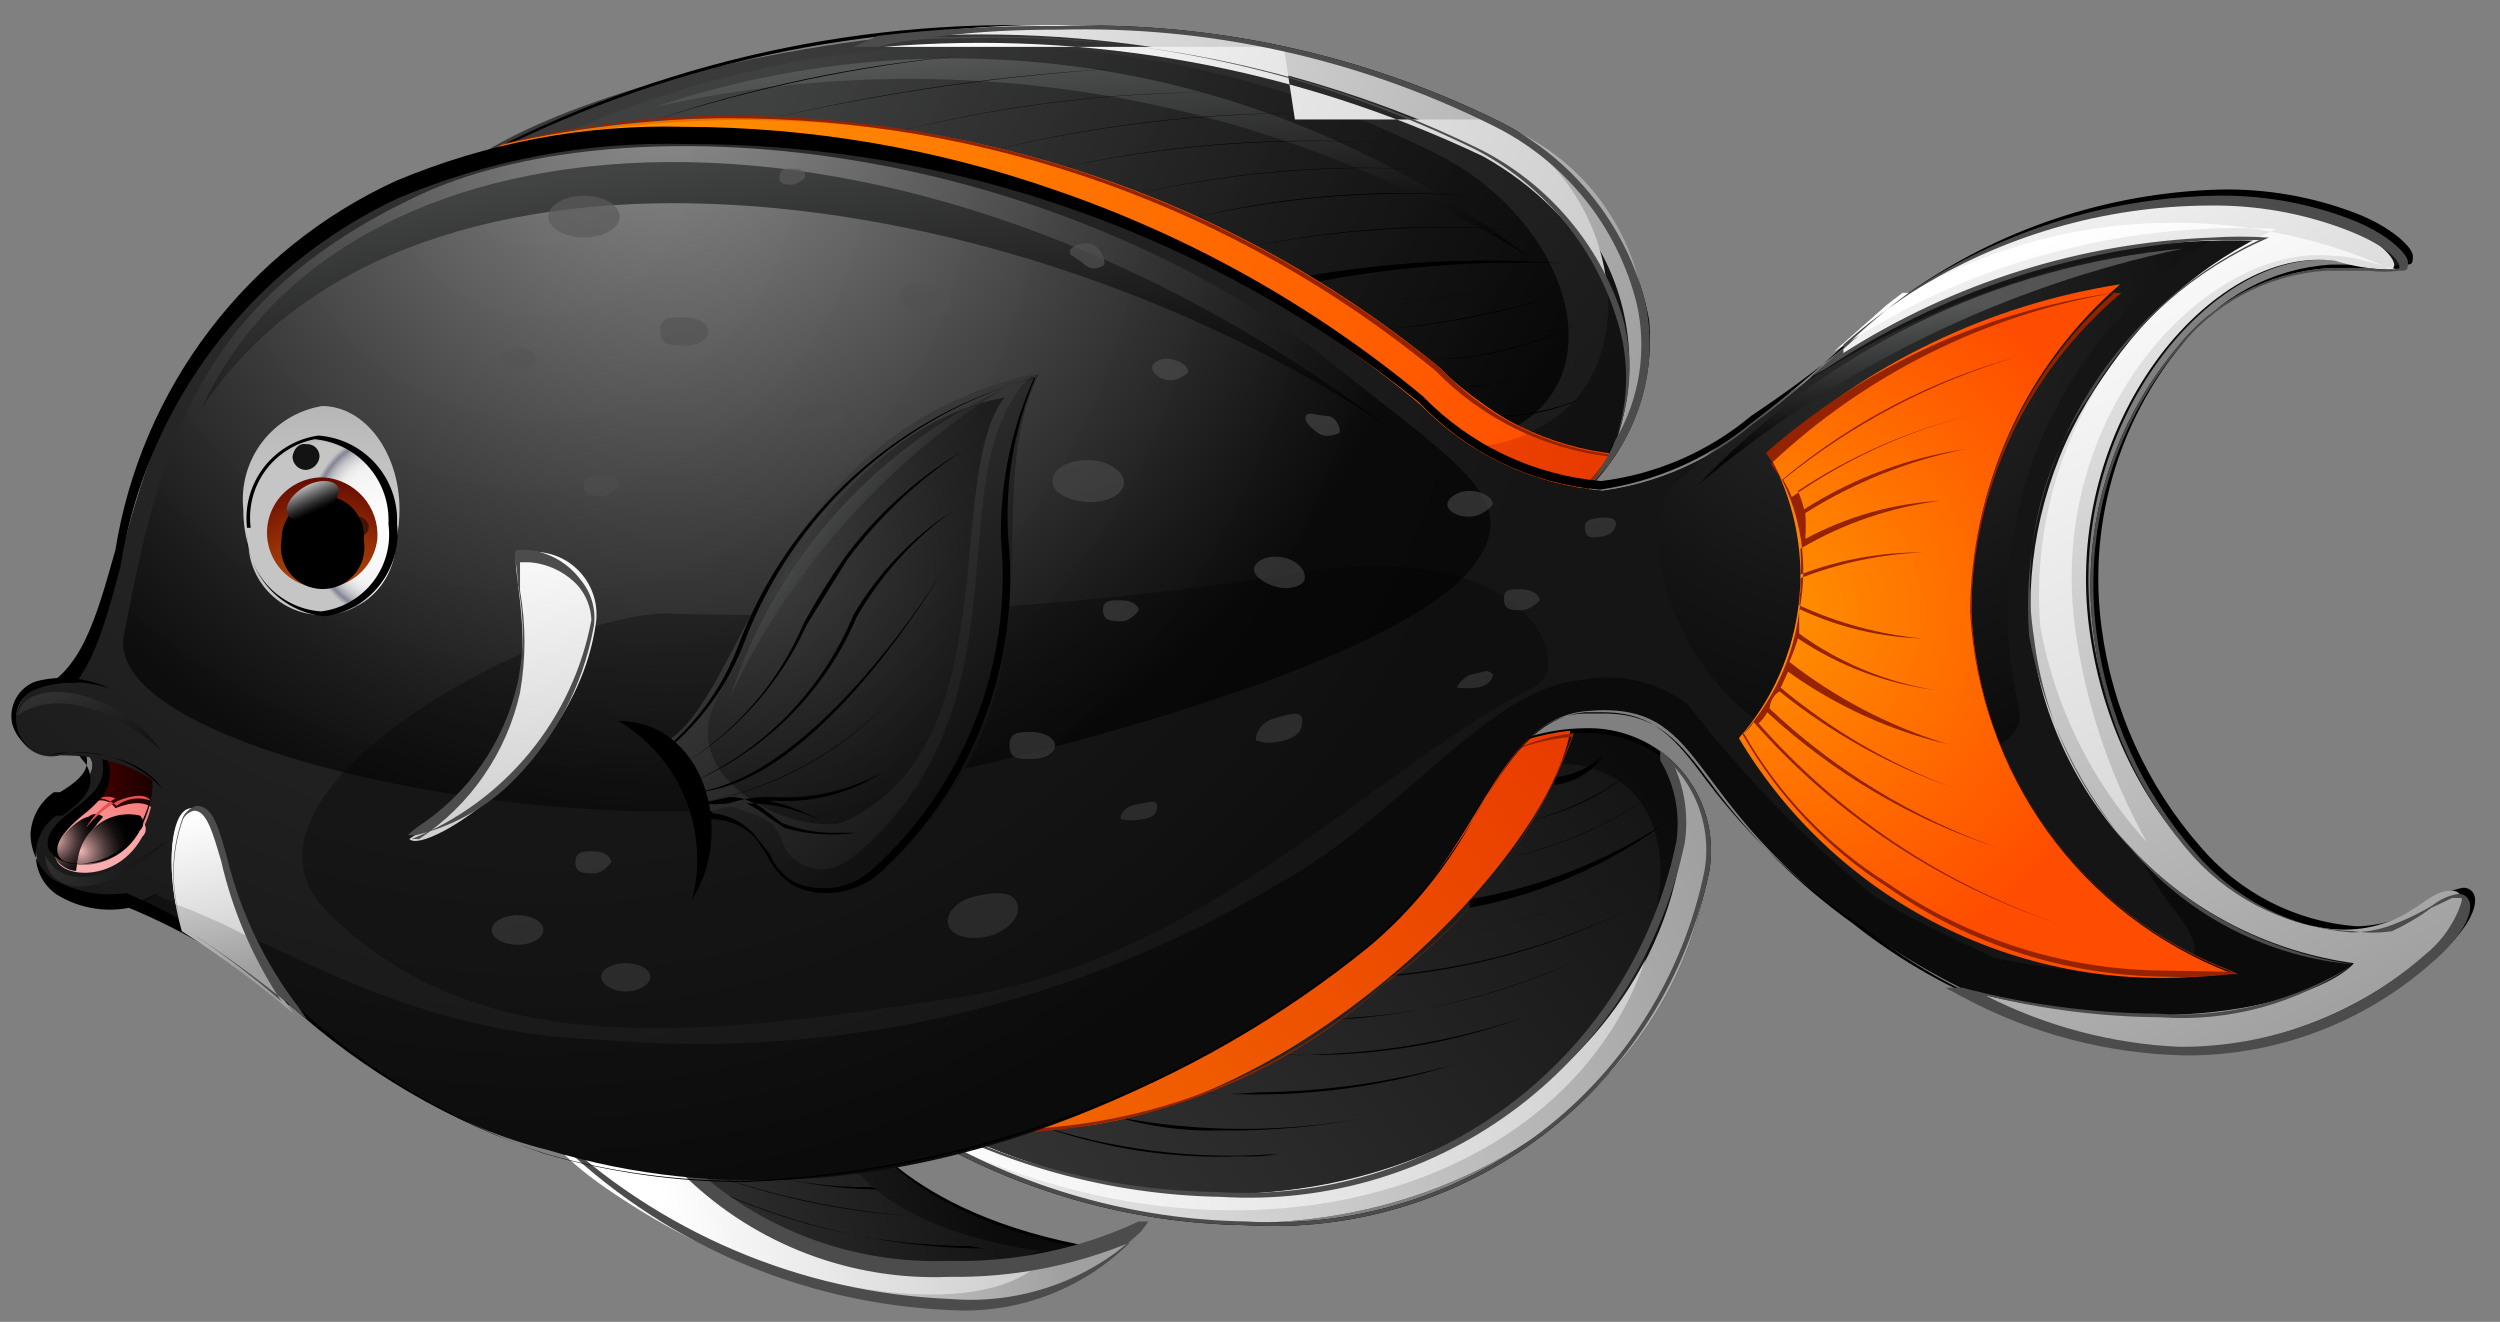 <svg width="87" height="46" viewBox="0 0 87 46" fill="none" xmlns="http://www.w3.org/2000/svg">
<rect x="0" y="0" width="87" height="46" fill="#808080" stroke="none"/>
<path d="M38.471 43.491C30.938 42.336 29.525 38.569 29.525 38.569C29.525 38.569 20.494 37.713 21.949 40.453C23.404 43.192 28.797 44.476 31.537 44.733C33.907 44.775 36.262 44.353 38.471 43.491Z" fill="url(#paint0_linear_78_172702)"/>
<path d="M36.16 43.534C28.627 42.379 28.926 38.612 28.926 38.612C28.926 38.612 20.366 37.713 21.95 40.453C23.533 43.192 28.113 44.048 30.852 44.39C32.665 44.552 34.489 44.258 36.16 43.534Z" fill="url(#paint1_linear_78_172702)"/>
<path d="M32.308 44.947C34.432 44.795 36.523 44.334 38.514 43.577C31.109 42.464 29.611 38.741 29.611 38.741C29.611 38.741 28.241 38.741 26.701 38.741C23.961 38.741 22.421 39.083 21.907 39.811C21.824 39.969 21.781 40.145 21.781 40.324C21.781 40.503 21.824 40.679 21.907 40.838C23.405 43.577 28.884 44.904 31.537 45.118L32.308 44.947ZM21.992 40.41C21.921 40.279 21.884 40.131 21.884 39.982C21.884 39.833 21.921 39.685 21.992 39.554C22.378 38.869 24.004 38.527 26.658 38.527C27.613 38.475 28.57 38.475 29.526 38.527C29.526 38.912 31.409 42.25 38.086 43.406C36.188 44.106 34.198 44.524 32.179 44.647H31.409C28.884 44.433 23.448 43.106 21.992 40.41Z" fill="black"/>
<path d="M24.56 40.795C26.925 41.667 29.406 42.186 31.922 42.336C29.41 42.156 26.934 41.638 24.56 40.795Z" fill="black"/>
<path d="M34.233 43.449C30.632 43.419 27.086 42.555 23.875 40.923C26.927 42.52 30.319 43.357 33.763 43.363L34.233 43.449Z" fill="black"/>
<path d="M30.553 41.394C28.863 41.374 27.187 41.085 25.588 40.538C27.113 41.074 28.722 41.334 30.339 41.309L30.553 41.394Z" fill="black"/>
<path d="M39.627 42.764C37.085 43.954 34.256 44.393 31.473 44.029C28.69 43.665 26.069 42.514 23.919 40.709C23.336 40.046 22.563 39.579 21.705 39.372C20.847 39.165 19.945 39.229 19.125 39.554C22.549 43.62 34.833 48.713 39.627 42.764Z" fill="url(#paint2_linear_78_172702)"/>
<path d="M23.148 40.153C22.944 39.823 22.668 39.542 22.341 39.332C22.014 39.121 21.644 38.987 21.259 38.938C20.873 38.888 20.482 38.926 20.112 39.047C19.743 39.169 19.406 39.371 19.125 39.64C22.463 43.535 33.163 46.873 36.245 43.92C33.922 44.456 31.5 44.391 29.209 43.732C26.918 43.073 24.832 41.842 23.148 40.153Z" fill="url(#paint3_linear_78_172702)"/>
<path d="M39.712 42.85L39.969 42.507H39.627C37.565 43.468 35.309 43.937 33.035 43.877C31.371 43.942 29.71 43.673 28.151 43.084C26.593 42.496 25.168 41.602 23.961 40.453C23.555 39.978 23.049 39.597 22.48 39.338C21.91 39.08 21.291 38.949 20.666 38.955C20.137 38.952 19.613 39.053 19.125 39.255C22.893 42.875 27.857 44.991 33.078 45.204C34.287 45.304 35.504 45.146 36.648 44.74C37.792 44.334 38.836 43.69 39.712 42.85ZM19.253 39.554C19.722 39.495 20.197 39.495 20.666 39.554C21.27 39.55 21.869 39.673 22.422 39.916C22.975 40.16 23.471 40.518 23.876 40.967C25.089 42.133 26.526 43.042 28.1 43.638C29.675 44.234 31.353 44.505 33.035 44.434C35.192 44.468 37.334 44.06 39.327 43.235C38.505 44.051 37.519 44.682 36.434 45.088C35.349 45.494 34.191 45.665 33.035 45.589C27.85 45.363 22.936 43.211 19.253 39.554Z" fill="#4C4C4C"/>
<path d="M54.778 17.34C59.4 13.06 57.346 7.196 52.167 4.5C40.311 -2.091 20.28 2.36 15.871 6.169C15.871 5.912 46.517 24.916 54.778 17.34Z" fill="url(#paint4_linear_78_172702)"/>
<path d="M50.626 15.543C57.602 15.543 57.346 7.196 52.167 4.329C40.311 -2.263 20.28 2.189 15.871 5.998C15.871 5.912 39.412 15.928 50.626 15.543Z" fill="url(#paint5_linear_78_172702)"/>
<path style="mix-blend-mode:screen" opacity="0.7" d="M49.727 15.585C56.704 15.329 55.505 8.395 50.327 5.527C45.071 2.813 39.219 1.458 33.306 1.585C27.393 1.713 21.605 3.318 16.471 6.255C16.471 6.255 38.513 15.928 49.727 15.585Z" fill="url(#paint6_linear_78_172702)"/>
<path style="mix-blend-mode:screen" d="M53.151 8.908C44.096 3.256 33.179 1.395 22.763 3.729C27.862 2.016 33.306 1.593 38.609 2.496C43.911 3.4 48.908 5.603 53.151 8.908Z" fill="url(#paint7_linear_78_172702)"/>
<path d="M54.821 17.426C55.723 16.661 56.428 15.689 56.875 14.594C57.322 13.499 57.498 12.312 57.389 11.134C57.117 9.663 56.508 8.275 55.61 7.08C54.711 5.884 53.547 4.913 52.21 4.243C47.442 1.88 42.163 0.734 36.845 0.905C29.512 0.611 22.241 2.344 15.829 5.912C16.043 5.912 37.23 19.052 49.043 19.052C51.102 19.225 53.154 18.648 54.821 17.426ZM36.845 1.033C42.078 0.89 47.267 2.037 51.953 4.372C53.277 5.027 54.427 5.985 55.312 7.167C56.197 8.349 56.791 9.723 57.047 11.177C57.171 12.323 57.009 13.482 56.576 14.55C56.142 15.618 55.452 16.562 54.564 17.297C52.963 18.597 50.928 19.239 48.872 19.095C37.529 19.095 17.285 6.897 15.829 5.998C22.249 2.453 29.517 0.735 36.845 1.033Z" fill="black"/>
<path d="M22.72 4.2C26.237 3.056 29.868 2.296 33.548 1.932C29.862 2.259 26.227 3.021 22.72 4.2Z" fill="black"/>
<path d="M39.327 2.36C34.999 2.581 30.701 3.197 26.486 4.2C30.705 3.217 35.002 2.601 39.327 2.36Z" fill="black"/>
<path d="M42.708 3.216C38.605 3.172 34.515 3.691 30.552 4.757C34.518 3.705 38.605 3.187 42.708 3.216Z" fill="black"/>
<path d="M46.047 3.943C41.933 3.871 37.829 4.361 33.848 5.399C37.832 4.378 41.934 3.889 46.047 3.943Z" fill="black"/>
<path d="M48.058 4.97C44.209 4.739 40.347 5.056 36.587 5.912C40.35 5.077 44.209 4.761 48.058 4.97Z" fill="black"/>
<path d="M49.727 5.912C46.162 5.68 42.582 5.998 39.112 6.853C42.585 6.018 46.162 5.701 49.727 5.912Z" fill="black"/>
<path d="M51.611 6.854C48.109 6.528 44.577 6.803 41.167 7.667C44.582 6.838 48.108 6.563 51.611 6.854Z" fill="black"/>
<path d="M52.937 8.01C49.744 7.745 46.528 7.947 43.393 8.609C46.532 7.978 49.743 7.777 52.937 8.01Z" fill="black"/>
<path d="M54.393 9.165C50.923 8.909 47.435 9.154 44.035 9.893V10.192C47.424 9.375 50.909 9.029 54.393 9.165Z" fill="black"/>
<path d="M54.863 11.262C53.123 12.126 51.199 12.552 49.257 12.504H49.898C51.628 12.488 53.33 12.062 54.863 11.262Z" fill="black"/>
<path d="M54.992 12.504C53.63 13.067 52.183 13.4 50.712 13.488H50.968C52.353 13.373 53.711 13.041 54.992 12.504Z" fill="black"/>
<path d="M55.12 13.83C54.12 14.259 53.041 14.477 51.953 14.472C53.046 14.524 54.134 14.304 55.12 13.83Z" fill="black"/>
<path d="M54.478 10.192C52.348 10.854 50.152 11.284 47.93 11.476C50.157 11.32 52.357 10.889 54.478 10.192Z" fill="black"/>
<path d="M52.852 10.192C50.894 10.141 48.941 10.415 47.074 11.005C48.943 10.425 50.895 10.15 52.852 10.192Z" fill="black"/>
<path d="M54.778 17.34C55.334 16.899 55.824 16.38 56.233 15.8C53.904 15.554 51.736 14.493 50.113 12.803C45.624 9.114 40.355 6.495 34.704 5.146C29.053 3.796 23.169 3.751 17.498 5.014C16.977 5.306 16.476 5.635 16 5.998C16 5.998 46.517 24.916 54.778 17.34Z" fill="url(#paint8_linear_78_172702)"/>
<path d="M50.712 15.585C51.58 15.59 52.44 15.415 53.237 15.072C52.107 14.463 51.058 13.715 50.113 12.846C45.649 9.188 40.416 6.588 34.805 5.239C29.194 3.89 23.351 3.827 17.712 5.056L17.07 5.399C17.07 5.399 39.541 15.971 50.712 15.585Z" fill="url(#paint9_linear_78_172702)"/>
<path d="M49.043 19.223C51.123 19.348 53.178 18.708 54.821 17.426C55.339 16.942 55.811 16.412 56.233 15.842C53.916 15.598 51.761 14.536 50.156 12.846C43.185 7.15 34.461 4.036 25.459 4.029C22.774 4.01 20.098 4.341 17.498 5.013C16.966 5.305 16.464 5.649 16 6.041C16.214 6.041 37.401 19.181 49.214 19.181L49.043 19.223ZM17.413 5.056C20 4.399 22.662 4.083 25.331 4.115C34.302 4.104 43 7.205 49.941 12.889C51.553 14.546 53.682 15.603 55.976 15.885C55.622 16.404 55.205 16.879 54.735 17.297C53.134 18.596 51.099 19.239 49.043 19.095C37.7 19.095 17.455 6.897 16 5.998C16.44 5.64 16.913 5.324 17.413 5.056Z" fill="#962300"/>
<path d="M51.611 5.142C52.643 5.554 53.579 6.174 54.361 6.963C55.142 7.753 55.753 8.695 56.155 9.731C56.556 10.768 56.74 11.875 56.695 12.986C56.649 14.096 56.376 15.185 55.891 16.184C56.565 15.199 57.007 14.074 57.185 12.893C57.363 11.712 57.271 10.507 56.917 9.366C56.563 8.226 55.956 7.181 55.141 6.308C54.326 5.436 53.324 4.759 52.21 4.329C45.538 1.209 38.082 0.165 30.809 1.333C37.958 0.75 45.133 2.064 51.611 5.142Z" fill="url(#paint10_linear_78_172702)"/>
<path d="M52.424 4.457H52.167L51.611 4.157H51.397H51.011H50.797H50.412H50.155H49.813H49.556H49.214H48.957H48.572H48.315H47.972H47.673H47.33H47.031H46.688H46.389H46.004H45.747H45.362H45.062L44.677 1.632H44.42H43.992H43.735H43.393H43.136H42.708H31.366H30.724C37.9 1.034 45.107 2.348 51.611 5.441C53.409 6.44 54.892 7.923 55.891 9.722C55.742 8.641 55.353 7.608 54.753 6.697C54.153 5.786 53.357 5.021 52.424 4.457Z" fill="url(#paint11_linear_78_172702)"/>
<path d="M33.506 1.333C39.755 1.131 45.958 2.468 51.568 5.227C53.887 6.421 55.641 8.482 56.447 10.963C56.696 11.825 56.767 12.728 56.657 13.618C56.547 14.508 56.257 15.367 55.805 16.142L55.292 16.912L55.634 16.57L55.934 16.227C56.559 15.434 57.001 14.512 57.231 13.529C57.46 12.545 57.47 11.523 57.261 10.535C56.916 9.187 56.287 7.928 55.416 6.842C54.545 5.757 53.452 4.871 52.21 4.243C47.442 1.88 42.163 0.733 36.844 0.904C34.742 0.888 32.641 1.002 30.553 1.247L29.697 1.632H30.553C31.623 1.333 32.564 1.333 33.506 1.333ZM36.844 1.033C42.078 0.89 47.267 2.037 51.953 4.371C53.189 4.979 54.278 5.849 55.143 6.921C56.008 7.993 56.628 9.241 56.961 10.578C57.322 12.182 57.062 13.865 56.233 15.286C56.706 13.898 56.706 12.393 56.233 11.006C55.428 8.49 53.658 6.397 51.311 5.185C45.67 2.427 39.44 1.089 33.163 1.29H32.479C34.148 1.076 35.517 1.033 36.844 1.033Z" fill="#4C4C4C"/>
<path d="M32.051 39.383C44.891 46.83 58.159 40.11 59.401 30.309C59.914 26.029 55.763 24.103 51.696 26.371C51.696 26.371 26.486 36.13 32.051 39.383Z" fill="url(#paint12_linear_78_172702)"/>
<path d="M32.05 39.383C43.864 45.418 56.575 40.881 57.731 31.122C58.245 26.842 54.649 25.344 50.626 27.655C50.712 27.655 26.272 36.429 32.05 39.383Z" fill="url(#paint13_linear_78_172702)"/>
<path d="M32.008 39.425C35.444 41.465 39.354 42.572 43.35 42.636C47.073 42.867 50.755 41.748 53.719 39.484C56.683 37.219 58.731 33.962 59.486 30.309C59.59 29.687 59.556 29.051 59.386 28.444C59.216 27.837 58.914 27.276 58.502 26.799C58.077 26.314 57.549 25.932 56.956 25.68C56.363 25.428 55.721 25.313 55.078 25.344C53.87 25.37 52.69 25.709 51.653 26.328C50.84 26.628 31.494 34.161 31.195 38.141C31.194 38.411 31.27 38.675 31.414 38.902C31.558 39.13 31.764 39.311 32.008 39.425ZM31.323 38.141C31.622 34.289 51.525 26.542 51.739 26.457C52.748 25.85 53.901 25.525 55.078 25.515C55.7 25.486 56.322 25.594 56.898 25.831C57.475 26.067 57.993 26.427 58.416 26.885C58.801 27.358 59.081 27.909 59.236 28.5C59.391 29.09 59.418 29.707 59.315 30.309C58.579 33.921 56.562 37.144 53.636 39.386C50.709 41.628 47.072 42.736 43.393 42.507C39.423 42.448 35.54 41.341 32.136 39.297C31.896 39.215 31.687 39.06 31.541 38.852C31.395 38.644 31.319 38.395 31.323 38.141Z" fill="black"/>
<path d="M32.05 39.383C44.891 46.83 58.159 40.11 59.4 30.309C59.519 29.597 59.456 28.866 59.216 28.186C58.977 27.505 58.569 26.895 58.031 26.414C58.542 27.293 58.724 28.324 58.544 29.325C57.346 39.083 44.206 45.846 31.28 38.398C31.324 38.611 31.417 38.81 31.55 38.98C31.684 39.151 31.855 39.289 32.05 39.383Z" fill="url(#paint14_linear_78_172702)"/>
<path d="M57.26 33.391C53.451 40.752 42.28 44.733 31.28 38.398C31.324 38.611 31.417 38.81 31.55 38.98C31.684 39.151 31.855 39.289 32.05 39.383C42.922 44.947 54.478 41.566 57.26 33.391Z" fill="url(#paint15_linear_78_172702)"/>
<path d="M32.008 39.425C35.444 41.465 39.354 42.572 43.35 42.636C47.073 42.867 50.754 41.748 53.718 39.484C56.683 37.219 58.73 33.962 59.486 30.309C59.607 29.586 59.541 28.845 59.294 28.156C59.046 27.466 58.626 26.852 58.073 26.371L57.774 26.114V26.457C58.29 27.318 58.487 28.333 58.33 29.324C57.575 32.939 55.539 36.16 52.598 38.394C49.657 40.627 46.008 41.723 42.322 41.48C38.39 41.432 34.538 40.355 31.151 38.355C31.199 38.589 31.301 38.808 31.45 38.994C31.599 39.18 31.79 39.328 32.008 39.425ZM42.494 41.651C46.217 41.883 49.898 40.764 52.862 38.499C55.827 36.235 57.874 32.977 58.63 29.324C58.762 28.439 58.643 27.535 58.287 26.713C58.719 27.196 59.036 27.77 59.214 28.393C59.392 29.016 59.427 29.671 59.315 30.309C58.578 33.92 56.561 37.144 53.635 39.386C50.709 41.628 47.072 42.736 43.393 42.507C39.423 42.448 35.539 41.341 32.136 39.297C31.823 39.137 31.568 38.883 31.408 38.569C34.781 40.523 38.596 41.584 42.494 41.651Z" fill="#4C4C4C"/>
<path d="M44.505 40.153C41.609 40.381 38.696 40.017 35.945 39.083C38.255 39.948 40.715 40.341 43.179 40.239C43.623 40.264 44.068 40.236 44.505 40.153Z" fill="black"/>
<path d="M47.673 38.869C44.76 39.425 41.769 39.425 38.856 38.869C40.022 39.213 41.236 39.371 42.451 39.34C44.203 39.365 45.953 39.207 47.673 38.869Z" fill="black"/>
<path d="M50.669 37.029C47.82 37.919 44.827 38.253 41.852 38.013C42.478 38.082 43.109 38.082 43.735 38.013C46.08 37.992 48.411 37.661 50.669 37.029Z" fill="black"/>
<path d="M53.023 35.402C50.285 36.401 47.373 36.837 44.463 36.686C44.961 36.73 45.462 36.73 45.961 36.686C48.365 36.607 50.745 36.174 53.023 35.402Z" fill="black"/>
<path d="M55.035 33.348C52.352 34.617 49.44 35.331 46.475 35.445H47.117C49.858 35.21 52.537 34.5 55.035 33.348Z" fill="black"/>
<path d="M56.789 31.593C54.107 32.903 51.204 33.701 48.229 33.947H48.657C51.489 33.665 54.245 32.867 56.789 31.593Z" fill="black"/>
<path d="M57.517 30.138C55.096 31.454 52.457 32.324 49.727 32.706C52.456 32.319 55.093 31.449 57.517 30.138Z" fill="black"/>
<path d="M57.945 28.64C55.883 29.983 53.567 30.886 51.14 31.293V31.593C53.602 31.136 55.929 30.126 57.945 28.64Z" fill="black"/>
<path d="M57.688 27.526C56.085 28.669 54.264 29.47 52.338 29.881C54.27 29.489 56.095 28.686 57.688 27.526Z" fill="black"/>
<path d="M56.747 26.885C55.7 27.67 54.507 28.238 53.237 28.554C54.52 28.274 55.721 27.703 56.747 26.885Z" fill="black"/>
<path d="M55.805 26.285C55.33 26.717 54.731 26.986 54.093 27.056V27.313C54.435 27.275 54.766 27.163 55.061 26.986C55.356 26.809 55.61 26.57 55.805 26.285Z" fill="black"/>
<path d="M33.976 39.083C42.793 40.923 53.751 30.523 54.649 25.429C53.609 25.531 52.603 25.852 51.696 26.371C51.696 26.371 34.576 33.048 31.665 37.157C31.665 38.056 32.35 38.783 33.976 39.083Z" fill="url(#paint16_linear_78_172702)"/>
<path d="M33.977 39.169C34.667 39.306 35.37 39.377 36.074 39.383C40.591 39.065 44.871 37.241 48.229 34.204C51.186 32.056 53.436 29.076 54.692 25.644C53.636 25.733 52.613 26.055 51.696 26.585C51.696 26.585 34.576 33.305 31.665 37.371C31.58 38.184 32.393 38.826 33.977 39.169ZM51.953 26.457C52.818 25.947 53.78 25.626 54.778 25.515C53.531 28.94 51.297 31.919 48.358 34.075C45.025 37.101 40.776 38.924 36.288 39.254C35.59 39.32 34.888 39.32 34.191 39.254C32.693 38.955 31.965 38.313 31.965 37.414C34.576 33.134 51.568 26.5 51.953 26.457Z" fill="#962300"/>
<path d="M47.673 32.877C51.568 29.752 51.953 25.044 55.206 24.745C59.486 24.36 58.416 27.784 64.622 32.192C70.828 36.601 78.275 38.484 84.439 33.305C85.937 32.064 86.065 30.951 85.338 30.994C84.61 31.037 84.225 31.764 82.984 32.149C79.303 33.348 73.781 29.11 72.797 21.92C71.812 14.729 77.077 8.48 81.357 9.079C81.954 9.264 82.573 9.365 83.198 9.379C83.754 9.379 83.198 8.437 81.443 7.71C78.912 7.04 76.268 6.914 73.686 7.342C71.103 7.77 68.641 8.742 66.462 10.192C65.178 11.091 63.124 13.231 60.984 14.772C59.499 16.024 57.687 16.826 55.762 17.083C53.359 16.88 51.109 15.816 49.427 14.087C37.614 4.243 21.906 2.916 13.902 6.64C2.303 11.947 5.642 23.033 1.362 24.274C2.389 24.788 2.432 25.686 3.031 26.243C3.63 26.799 2.646 27.57 2.004 28.126C1.774 28.288 1.587 28.503 1.457 28.752C1.328 29.002 1.261 29.279 1.261 29.56C1.261 29.841 1.328 30.118 1.457 30.367C1.587 30.617 1.774 30.832 2.004 30.994C2.78 31.441 3.687 31.608 4.572 31.465C9.109 33.048 12.362 38.355 19.081 40.025C31.151 43.663 42.579 37.029 47.673 32.877Z" fill="url(#paint17_radial_78_172702)"/>
<path d="M75.879 31.935C74.143 29.813 73.084 27.219 72.84 24.488C72.531 23.6 72.316 22.682 72.198 21.749C71.17 14.301 76.906 8.395 81.229 8.908C82.085 8.908 83.155 9.379 83.54 9.379C83.925 9.379 83.155 8.48 81.614 7.838C79.067 7.124 76.396 6.965 73.783 7.371C71.169 7.777 68.672 8.739 66.462 10.192C65.178 11.091 63.124 13.231 60.984 14.772C59.499 16.024 57.687 16.826 55.762 17.083C53.359 16.88 51.109 15.816 49.427 14.087C37.614 4.243 21.906 2.916 13.902 6.64C2.303 11.947 5.642 23.033 1.362 24.274C2.389 24.788 2.432 25.686 3.031 26.243C3.63 26.799 2.646 27.57 2.004 28.126C1.774 28.288 1.587 28.503 1.457 28.752C1.328 29.002 1.261 29.279 1.261 29.56C1.261 29.841 1.328 30.118 1.457 30.367C1.587 30.617 1.774 30.832 2.004 30.994C2.78 31.441 3.687 31.608 4.572 31.465L5.385 31.122C9.665 32.748 13.945 35.916 20.793 36.173C29.106 36.917 37.441 34.999 44.591 30.694C48.871 28.297 51.782 23.974 54.992 23.675C55.635 23.541 56.299 23.544 56.94 23.684C57.582 23.824 58.187 24.098 58.715 24.488C60.604 26.929 62.758 29.154 65.135 31.122C66.377 31.978 68.046 32.663 69.416 33.348C77.633 34.889 76.649 33.091 75.879 31.935Z" fill="url(#paint18_radial_78_172702)"/>
<path style="mix-blend-mode:screen" opacity="0.5" d="M1.576 29.753C1.576 30.951 3.246 31.636 5.856 29.239C4.53 30.095 2.347 31.336 1.576 29.753Z" fill="url(#paint19_linear_78_172702)"/>
<path style="mix-blend-mode:screen" opacity="0.5" d="M58.544 16.612C63.644 11.944 70.113 9.047 76.992 8.352C74.295 10.014 72.194 12.487 70.987 15.415C69.78 18.344 69.53 21.579 70.272 24.659C70.7 26.671 65.264 27.398 61.712 25.429C58.159 23.46 56.618 17.939 58.544 16.612Z" fill="url(#paint20_radial_78_172702)"/>
<path style="mix-blend-mode:screen" opacity="0.6" d="M26.272 28.083C32.521 27.398 48.871 23.375 51.396 19.523C52.98 17.255 50.498 16.013 45.747 12.161C35.346 4.585 21.35 3.601 14.545 6.811C6.926 10.406 5.599 15.371 4.315 22.091C3.545 25.858 17.712 28.982 26.272 28.083Z" fill="url(#paint21_radial_78_172702)"/>
<path style="mix-blend-mode:screen" d="M7.011 14.215C12.062 3.215 31.408 2.145 48.229 14.815C35.346 6.169 14.33 3.173 7.011 14.215Z" fill="url(#paint22_linear_78_172702)"/>
<g style="mix-blend-mode:screen" opacity="0.3">
<path d="M11.463 31.807C16.813 37.029 24.303 36.087 33.591 34.675C42.151 33.219 47.715 26.799 53.408 23.889C54.863 23.161 53.194 18.667 45.361 19.908C38.145 21.062 30.838 21.55 23.533 21.363C19.595 21.021 7.011 27.527 11.463 31.807Z" fill="url(#paint23_radial_78_172702)"/>
</g>
<path style="mix-blend-mode:multiply" opacity="0.7" d="M20.323 8.266C21.008 8.266 21.564 7.941 21.564 7.539C21.564 7.137 21.008 6.811 20.323 6.811C19.637 6.811 19.081 7.137 19.081 7.539C19.081 7.941 19.637 8.266 20.323 8.266Z" fill="url(#paint24_linear_78_172702)"/>
<path style="mix-blend-mode:multiply" opacity="0.7" d="M39.113 16.784C39.113 17.212 38.514 17.512 37.829 17.469C37.144 17.426 36.587 17.126 36.63 16.698C36.673 16.27 37.187 16.013 37.871 16.013C38.556 16.013 39.113 16.399 39.113 16.784Z" fill="url(#paint25_linear_78_172702)"/>
<path style="mix-blend-mode:multiply" opacity="0.7" d="M35.432 31.593C35.432 31.978 35.047 32.406 34.405 32.577C33.763 32.749 33.078 32.577 32.992 32.149C32.907 31.721 33.377 31.293 34.062 31.165C34.747 31.037 35.346 30.994 35.432 31.593Z" fill="url(#paint26_linear_78_172702)"/>
<path style="mix-blend-mode:multiply" opacity="0.7" d="M18.012 12.889C18.366 12.889 18.654 12.716 18.654 12.504C18.654 12.291 18.366 12.118 18.012 12.118C17.657 12.118 17.37 12.291 17.37 12.504C17.37 12.716 17.657 12.889 18.012 12.889Z" fill="url(#paint27_linear_78_172702)"/>
<path style="mix-blend-mode:multiply" opacity="0.7" d="M39.626 21.235C39.626 21.235 39.369 21.62 39.027 21.62C38.685 21.62 38.385 21.62 38.385 21.235C38.385 20.85 38.685 20.892 39.027 20.892C39.369 20.892 39.626 21.064 39.626 21.235Z" fill="url(#paint28_linear_78_172702)"/>
<path style="mix-blend-mode:multiply" opacity="0.7" d="M40.268 27.997C40.268 28.212 40.268 28.425 39.755 28.511C39.241 28.597 39.113 28.511 39.027 28.511C38.941 28.511 39.027 28.083 39.541 27.997C40.054 27.912 40.183 27.826 40.268 27.997Z" fill="url(#paint29_linear_78_172702)"/>
<path style="mix-blend-mode:multiply" opacity="0.7" d="M51.953 23.46C51.953 23.674 51.739 23.888 51.397 23.931C51.054 23.974 50.755 23.931 50.712 23.931C50.669 23.931 50.926 23.503 51.268 23.46C51.611 23.418 51.696 23.246 51.953 23.46Z" fill="url(#paint30_linear_78_172702)"/>
<path style="mix-blend-mode:multiply" opacity="0.7" d="M53.58 20.893C53.58 20.893 53.28 21.235 52.938 21.235C52.595 21.235 52.338 21.235 52.338 20.85C52.338 20.465 52.595 20.507 52.938 20.507C53.28 20.507 53.58 20.679 53.58 20.893Z" fill="url(#paint31_linear_78_172702)"/>
<path style="mix-blend-mode:multiply" opacity="0.7" d="M38.428 9.208C38.428 9.208 38.086 9.507 37.743 9.208C37.401 8.908 37.187 8.908 37.23 8.737C37.273 8.566 37.572 8.437 37.914 8.48C38.257 8.523 38.471 8.994 38.428 9.208Z" fill="url(#paint32_linear_78_172702)"/>
<path style="mix-blend-mode:multiply" opacity="0.7" d="M41.338 12.974C41.338 12.974 40.996 13.274 40.654 13.231C40.311 13.188 40.054 12.931 40.097 12.76C40.14 12.589 40.44 12.418 40.782 12.504C41.124 12.589 41.381 12.76 41.338 12.974Z" fill="url(#paint33_linear_78_172702)"/>
<path style="mix-blend-mode:multiply" opacity="0.7" d="M45.319 25.002C45.319 25.259 45.319 25.601 44.677 25.772C44.035 25.943 43.821 25.772 43.735 25.772C43.65 25.772 43.735 25.173 44.335 25.002C44.934 24.831 45.233 24.745 45.319 25.002Z" fill="url(#paint34_linear_78_172702)"/>
<path style="mix-blend-mode:multiply" opacity="0.7" d="M51.953 17.554C51.953 17.554 51.611 17.982 51.14 17.982C50.669 17.982 50.369 17.768 50.369 17.554C50.369 17.34 50.712 17.084 51.14 17.084C51.568 17.084 51.953 17.297 51.953 17.554Z" fill="url(#paint35_linear_78_172702)"/>
<path style="mix-blend-mode:multiply" opacity="0.7" d="M36.716 25.943C36.716 26.2 36.373 26.414 35.903 26.414C35.432 26.414 35.132 26.414 35.132 25.943C35.132 25.472 35.475 25.472 35.903 25.472C36.331 25.472 36.716 25.686 36.716 25.943Z" fill="url(#paint36_linear_78_172702)"/>
<path style="mix-blend-mode:multiply" opacity="0.7" d="M46.603 15.072C46.603 15.072 46.175 15.286 45.875 15.072C45.575 14.858 45.361 14.644 45.447 14.473C45.533 14.301 45.875 14.473 46.175 14.473C46.474 14.473 46.688 14.9 46.603 15.072Z" fill="url(#paint37_linear_78_172702)"/>
<path style="mix-blend-mode:multiply" opacity="0.7" d="M21.564 16.912C21.564 16.912 21.265 17.255 20.922 17.255C20.58 17.255 20.323 17.255 20.323 16.912C20.323 16.57 20.58 16.527 20.922 16.527C21.265 16.527 21.564 16.698 21.564 16.912Z" fill="url(#paint38_linear_78_172702)"/>
<path style="mix-blend-mode:multiply" opacity="0.7" d="M21.265 30.009C21.265 30.009 21.008 30.395 20.665 30.395C20.323 30.395 20.023 30.395 20.023 30.009C20.023 29.624 20.323 29.624 20.665 29.624C21.008 29.624 21.265 29.795 21.265 30.009Z" fill="url(#paint39_linear_78_172702)"/>
<path style="mix-blend-mode:multiply" opacity="0.7" d="M24.646 11.519C24.646 11.819 24.303 12.033 23.833 12.033C23.362 12.033 22.977 12.033 22.977 11.519C22.977 11.006 23.362 11.048 23.833 11.048C24.303 11.048 24.646 11.262 24.646 11.519Z" fill="url(#paint40_linear_78_172702)"/>
<path style="mix-blend-mode:multiply" opacity="0.7" d="M22.634 33.99C22.634 34.246 22.249 34.503 21.778 34.503C21.307 34.503 20.922 34.246 20.922 33.99C20.922 33.733 21.307 33.519 21.778 33.519C22.249 33.519 22.634 33.733 22.634 33.99Z" fill="url(#paint41_linear_78_172702)"/>
<path style="mix-blend-mode:multiply" opacity="0.7" d="M28.027 6.169C28.027 6.169 27.77 6.426 27.556 6.426C27.342 6.426 27.086 6.426 27.128 6.126C27.171 5.827 27.342 5.869 27.599 5.869C27.856 5.869 28.027 5.912 28.027 6.169Z" fill="url(#paint42_linear_78_172702)"/>
<path style="mix-blend-mode:multiply" opacity="0.7" d="M45.404 20.122C45.404 20.379 44.891 20.55 44.42 20.422C43.949 20.294 43.564 19.994 43.65 19.737C43.735 19.48 44.163 19.309 44.634 19.395C45.105 19.48 45.447 19.823 45.404 20.122Z" fill="url(#paint43_linear_78_172702)"/>
<path style="mix-blend-mode:multiply" opacity="0.7" d="M56.233 18.239C56.233 18.239 56.233 18.581 55.762 18.667C55.291 18.752 55.206 18.667 55.163 18.453C55.12 18.239 55.163 18.067 55.634 18.025C56.105 17.982 56.233 18.067 56.233 18.239Z" fill="url(#paint44_linear_78_172702)"/>
<path style="mix-blend-mode:multiply" opacity="0.7" d="M33.078 10.663C33.078 10.92 32.521 11.049 32.05 10.92C31.58 10.792 31.237 10.406 31.323 10.15C31.408 9.893 31.879 9.764 32.35 9.893C32.821 10.021 33.163 10.193 33.078 10.663Z" fill="url(#paint45_linear_78_172702)"/>
<path style="mix-blend-mode:multiply" opacity="0.7" d="M29.354 14.473C29.354 14.772 28.926 15.029 28.455 15.029C27.985 15.029 27.556 14.687 27.556 14.473C27.556 14.258 27.942 13.959 28.455 13.959C28.969 13.959 29.354 14.087 29.354 14.473Z" fill="url(#paint46_linear_78_172702)"/>
<path style="mix-blend-mode:multiply" opacity="0.7" d="M18.012 32.877C18.508 32.877 18.91 32.647 18.91 32.363C18.91 32.08 18.508 31.85 18.012 31.85C17.515 31.85 17.113 32.08 17.113 32.363C17.113 32.647 17.515 32.877 18.012 32.877Z" fill="url(#paint47_linear_78_172702)"/>
<path d="M47.673 32.92C49.181 31.642 50.43 30.087 51.354 28.34C52.51 26.457 53.408 24.959 55.163 24.787H55.762C57.56 24.787 58.288 25.686 59.401 27.184C60.898 29.163 62.721 30.871 64.793 32.235C68.061 34.823 72.058 36.32 76.221 36.515C79.372 36.531 82.419 35.389 84.782 33.305C85.894 32.363 86.237 31.55 86.108 31.165C86.079 31.069 86.013 30.989 85.925 30.941C85.837 30.893 85.734 30.881 85.638 30.908C85.34 30.97 85.061 31.102 84.824 31.293C84.336 31.586 83.82 31.83 83.284 32.021C82.869 32.157 82.436 32.229 81.999 32.235C80.954 32.154 79.936 31.866 79.003 31.389C78.07 30.911 77.241 30.253 76.564 29.453C74.701 27.32 73.51 24.684 73.14 21.877C72.898 20.116 73.024 18.325 73.51 16.616C73.996 14.906 74.832 13.316 75.965 11.947C76.579 11.154 77.354 10.499 78.239 10.027C79.124 9.555 80.1 9.276 81.101 9.208H81.828H82.599C82.954 9.252 83.314 9.252 83.669 9.208C83.926 9.208 83.968 9.208 83.968 8.908C83.968 8.608 83.198 7.881 81.957 7.41C80.441 6.834 78.827 6.558 77.206 6.597C73.337 6.716 69.587 7.966 66.42 10.192C65.637 10.77 64.893 11.399 64.194 12.075C63.149 12.926 62.064 13.726 60.941 14.472C59.456 15.716 57.642 16.503 55.72 16.741C53.363 16.534 51.16 15.486 49.513 13.787C45.705 10.631 41.354 8.194 36.673 6.597C32.544 5.161 28.204 4.424 23.833 4.414C20.384 4.318 16.955 4.96 13.774 6.297C11.218 7.471 8.99 9.257 7.288 11.496C5.586 13.736 4.462 16.36 4.016 19.138C3.331 21.577 2.817 23.418 1.234 24.06C1.741 24.32 2.148 24.741 2.389 25.258C2.505 25.525 2.664 25.771 2.86 25.986C3.288 26.671 2.86 27.099 2.09 27.569H1.876C1.637 27.733 1.44 27.95 1.299 28.202C1.158 28.454 1.077 28.736 1.062 29.025C1.066 29.319 1.133 29.608 1.259 29.874C1.384 30.14 1.566 30.376 1.79 30.566C2.576 31.031 3.497 31.212 4.401 31.079C6.426 31.947 8.293 33.148 9.922 34.632C12.5 37.101 15.581 38.984 18.953 40.153C21.222 40.803 23.57 41.135 25.93 41.137C33.876 40.822 41.505 37.938 47.673 32.92ZM10.051 34.974C8.382 33.566 6.505 32.425 4.487 31.593C3.616 31.761 2.713 31.592 1.961 31.122C1.741 30.968 1.56 30.763 1.436 30.525C1.311 30.286 1.246 30.021 1.246 29.752C1.246 29.483 1.311 29.218 1.436 28.98C1.56 28.741 1.741 28.536 1.961 28.383H2.175C2.817 27.912 3.459 27.398 2.988 26.585C2.792 26.361 2.62 26.117 2.475 25.857C2.249 25.371 1.894 24.956 1.448 24.659C3.031 24.06 3.545 22.134 4.187 19.737C4.625 16.968 5.736 14.35 7.423 12.111C9.109 9.872 11.32 8.081 13.86 6.896C17.026 5.561 20.441 4.918 23.875 5.013C33.159 4.99 42.167 8.164 49.385 14.001C51.035 15.756 53.276 16.839 55.677 17.04C57.608 16.758 59.427 15.96 60.941 14.729C62.071 13.871 63.157 12.957 64.194 11.99C64.921 11.337 65.693 10.736 66.505 10.192C69.616 8.218 73.222 7.164 76.906 7.153C78.498 7.133 80.08 7.408 81.572 7.966C82.941 8.48 83.54 9.037 83.498 9.336C83.174 9.413 82.837 9.413 82.513 9.336H81.7H80.972C79.945 9.41 78.946 9.7 78.039 10.187C77.132 10.674 76.337 11.346 75.708 12.161C74.558 13.546 73.713 15.157 73.226 16.89C72.739 18.623 72.623 20.438 72.883 22.219C73.24 25.052 74.449 27.708 76.35 29.838C77.06 30.614 77.918 31.241 78.873 31.682C79.829 32.123 80.862 32.369 81.914 32.406C82.354 32.471 82.801 32.471 83.241 32.406C83.724 32.183 84.183 31.911 84.61 31.593L85.338 31.25C85.338 31.25 85.638 31.25 85.68 31.25C85.723 31.25 85.424 32.406 84.396 33.219C82.033 35.303 78.987 36.446 75.836 36.429C71.702 36.22 67.736 34.723 64.494 32.149C62.612 30.802 60.952 29.17 59.572 27.313C58.459 25.815 57.688 24.83 55.805 24.83H55.206C53.365 24.83 52.424 26.585 51.311 28.425C50.346 30.083 49.117 31.572 47.673 32.834C41.516 37.849 33.906 40.745 25.973 41.095C23.614 41.11 21.266 40.793 18.996 40.153C15.701 39.065 12.669 37.301 10.094 34.974H10.051Z" fill="black"/>
<path d="M8.595 18.367C8.566 18.743 8.614 19.121 8.735 19.478C8.856 19.835 9.049 20.163 9.301 20.443C9.553 20.724 9.86 20.95 10.202 21.108C10.544 21.266 10.915 21.353 11.292 21.363C12.046 21.277 12.736 20.896 13.209 20.302C13.683 19.708 13.901 18.951 13.817 18.196C13.817 16.184 12.576 14.729 11.035 14.815C10.25 14.98 9.559 15.442 9.105 16.103C8.65 16.764 8.468 17.575 8.595 18.367Z" fill="black"/>
<path style="mix-blend-mode:multiply" d="M13.903 17.726C13.903 19.737 12.704 21.364 11.207 21.364C9.708 21.364 8.467 19.737 8.467 17.726C8.38 16.89 8.614 16.053 9.123 15.384C9.633 14.716 10.378 14.268 11.207 14.13C12.704 14.13 13.903 15.757 13.903 17.726Z" fill="url(#paint48_linear_78_172702)"/>
<path d="M8.681 18.367C8.612 18.738 8.626 19.119 8.721 19.483C8.817 19.848 8.991 20.187 9.232 20.477C9.473 20.767 9.775 21 10.116 21.16C10.457 21.32 10.829 21.402 11.206 21.402C11.583 21.402 11.955 21.32 12.296 21.16C12.637 21 12.939 20.767 13.18 20.477C13.421 20.187 13.595 19.848 13.691 19.483C13.786 19.119 13.8 18.738 13.731 18.367C13.767 17.621 13.509 16.89 13.014 16.33C12.518 15.77 11.823 15.426 11.078 15.371C10.37 15.468 9.726 15.832 9.28 16.39C8.834 16.948 8.619 17.656 8.681 18.367Z" fill="url(#paint49_radial_78_172702)"/>
<path style="mix-blend-mode:screen" opacity="0.9" d="M10.179 15.885C10.179 16.01 10.228 16.13 10.317 16.218C10.405 16.306 10.525 16.356 10.649 16.356C10.771 16.346 10.885 16.293 10.972 16.207C11.058 16.121 11.111 16.007 11.12 15.885C11.121 15.825 11.108 15.766 11.084 15.711C11.06 15.656 11.025 15.607 10.98 15.566C10.936 15.526 10.883 15.495 10.826 15.476C10.77 15.458 10.709 15.451 10.649 15.457C10.393 15.414 10.222 15.628 10.179 15.885Z" fill="url(#paint50_radial_78_172702)"/>
<path d="M8.595 18.367C8.51 17.614 8.721 16.858 9.185 16.258C9.649 15.659 10.328 15.264 11.078 15.157C11.846 15.212 12.563 15.565 13.074 16.141C13.586 16.717 13.853 17.47 13.817 18.239C13.902 18.998 13.685 19.761 13.212 20.361C12.74 20.962 12.05 21.353 11.292 21.449C10.535 21.373 9.836 21.013 9.335 20.441C8.834 19.869 8.57 19.127 8.595 18.367ZM8.595 18.367C8.56 19.091 8.808 19.801 9.288 20.345C9.768 20.888 10.441 21.223 11.164 21.278C11.519 21.236 11.862 21.123 12.173 20.947C12.485 20.771 12.758 20.534 12.977 20.252C13.196 19.969 13.357 19.645 13.45 19.3C13.542 18.954 13.566 18.594 13.518 18.239C13.554 17.51 13.306 16.796 12.828 16.246C12.349 15.695 11.676 15.351 10.95 15.286C10.257 15.421 9.641 15.815 9.228 16.387C8.815 16.959 8.635 17.667 8.724 18.367H8.595Z" fill="black"/>
<path d="M13.132 18.753C13.091 19.123 12.942 19.474 12.705 19.762C12.468 20.05 12.152 20.263 11.797 20.375C11.441 20.487 11.06 20.494 10.7 20.393C10.341 20.293 10.019 20.091 9.772 19.811C9.526 19.53 9.366 19.185 9.312 18.816C9.258 18.446 9.313 18.07 9.469 17.731C9.626 17.392 9.877 17.106 10.193 16.907C10.509 16.709 10.876 16.607 11.249 16.612C11.513 16.629 11.772 16.697 12.01 16.814C12.248 16.93 12.46 17.093 12.635 17.291C12.81 17.49 12.944 17.722 13.029 17.972C13.115 18.223 13.15 18.488 13.132 18.753Z" fill="url(#paint51_radial_78_172702)"/>
<path d="M11.292 17.255C11.485 17.26 11.675 17.304 11.851 17.386C12.026 17.467 12.182 17.584 12.311 17.728C12.439 17.873 12.537 18.042 12.597 18.226C12.657 18.409 12.679 18.603 12.662 18.796C12.698 19.005 12.688 19.219 12.633 19.424C12.577 19.629 12.478 19.819 12.341 19.981C12.205 20.143 12.034 20.274 11.842 20.363C11.649 20.453 11.44 20.499 11.228 20.499C11.016 20.499 10.806 20.453 10.614 20.363C10.421 20.274 10.251 20.143 10.114 19.981C9.978 19.819 9.878 19.629 9.823 19.424C9.768 19.219 9.758 19.005 9.794 18.796C9.794 18.394 9.95 18.009 10.23 17.721C10.51 17.433 10.891 17.266 11.292 17.255Z" fill="black"/>
<path style="mix-blend-mode:screen" opacity="0.5" d="M12.833 18.324C12.833 18.373 12.823 18.422 12.803 18.466C12.784 18.511 12.754 18.55 12.718 18.583C12.681 18.615 12.639 18.64 12.592 18.654C12.545 18.669 12.496 18.673 12.448 18.667C12.352 18.667 12.261 18.633 12.189 18.57C12.118 18.506 12.073 18.419 12.062 18.324C12.086 18.236 12.136 18.157 12.204 18.096C12.272 18.035 12.357 17.995 12.448 17.982C12.543 17.981 12.635 18.016 12.706 18.079C12.777 18.142 12.822 18.23 12.833 18.324Z" fill="url(#paint52_radial_78_172702)"/>
<path style="mix-blend-mode:screen" d="M10.65 16.912C10.179 17.169 9.88 17.597 10.008 17.896C10.136 18.196 10.65 18.196 11.121 17.896C11.591 17.597 11.891 17.212 11.763 16.955C11.634 16.698 11.121 16.655 10.65 16.912Z" fill="url(#paint53_linear_78_172702)"/>
<path d="M3.374 25.943C3.609 26.183 3.741 26.506 3.741 26.842C3.741 27.178 3.609 27.501 3.374 27.741C2.732 28.426 1.576 28.939 1.876 29.71C2.175 30.48 5.343 30.523 5.3 26.885C5.386 25.858 3.374 25.943 3.374 25.943Z" fill="url(#paint54_linear_78_172702)"/>
<path d="M4.015 28.126C3.948 28.022 3.85 27.941 3.735 27.895C3.62 27.849 3.494 27.84 3.373 27.869C2.731 28.468 1.704 28.982 1.961 29.709C2.218 30.437 4.658 30.523 5.257 28.083C4.872 27.826 4.358 27.997 4.015 28.126Z" fill="url(#paint55_radial_78_172702)"/>
<path d="M3.588 28.426C3.517 28.363 3.426 28.328 3.331 28.328C3.236 28.328 3.145 28.363 3.074 28.426C2.817 28.426 1.705 29.282 1.961 29.924C2.218 30.566 4.101 30.694 4.957 29.111C4.994 29.078 5.023 29.039 5.043 28.995C5.063 28.951 5.073 28.902 5.073 28.854C5.073 28.805 5.063 28.757 5.043 28.713C5.023 28.669 4.994 28.629 4.957 28.597C4.602 28.507 4.228 28.534 3.889 28.672C3.55 28.811 3.264 29.055 3.074 29.367C3.201 29.031 3.374 28.714 3.588 28.426Z" fill="url(#paint56_radial_78_172702)"/>
<path style="mix-blend-mode:screen" d="M3.588 28.426C3.517 28.363 3.426 28.328 3.331 28.328C3.236 28.328 3.145 28.363 3.074 28.426C2.817 28.426 1.705 29.282 1.961 29.924C2.041 30.034 2.143 30.125 2.262 30.191C2.38 30.258 2.511 30.298 2.646 30.309C2.68 29.983 2.767 29.666 2.903 29.367C3.099 29.032 3.329 28.716 3.588 28.426Z" fill="url(#paint57_radial_78_172702)"/>
<path style="mix-blend-mode:screen" d="M4.871 28.383C4.516 28.299 4.144 28.329 3.807 28.467C3.469 28.605 3.183 28.845 2.988 29.153C2.804 29.434 2.701 29.759 2.689 30.095C3.13 30.13 3.571 30.035 3.959 29.822C4.347 29.609 4.664 29.287 4.871 28.896C4.908 28.864 4.937 28.825 4.957 28.78C4.977 28.736 4.987 28.688 4.987 28.64C4.987 28.591 4.977 28.543 4.957 28.499C4.937 28.454 4.908 28.415 4.871 28.383Z" fill="url(#paint58_radial_78_172702)"/>
<path d="M4.059 28.041C4.059 28.041 3.759 27.784 3.46 27.784C3.547 27.745 3.642 27.725 3.738 27.725C3.834 27.725 3.928 27.745 4.016 27.784C3.586 28.026 3.231 28.381 2.989 28.811C3.298 28.43 3.675 28.111 4.102 27.869C4.658 27.655 5.043 27.613 5.257 27.869C5.06 27.793 4.846 27.769 4.636 27.799C4.426 27.829 4.227 27.912 4.059 28.041Z" fill="#E55151"/>
<path d="M3.545 25.858H3.245C3.465 26.088 3.588 26.395 3.588 26.714C3.588 27.032 3.465 27.339 3.245 27.57C3.052 27.778 2.836 27.964 2.603 28.126C2.047 28.554 1.49 29.025 1.704 29.581C1.821 29.751 1.984 29.886 2.173 29.969C2.362 30.052 2.57 30.081 2.774 30.052C3.385 30.043 3.968 29.798 4.401 29.367C4.722 29.017 4.967 28.604 5.121 28.155C5.276 27.706 5.337 27.23 5.3 26.756C5.471 25.943 3.973 25.858 3.545 25.858ZM4.486 29.41C4.078 29.82 3.524 30.051 2.946 30.052C2.475 30.052 2.09 30.052 2.004 29.667C1.918 29.282 2.346 28.811 2.86 28.383C3.094 28.206 3.309 28.005 3.502 27.784C3.716 27.541 3.834 27.229 3.834 26.906C3.834 26.583 3.716 26.271 3.502 26.029C3.93 26.029 5.3 26.029 5.3 26.885C5.374 27.801 5.082 28.709 4.486 29.41Z" fill="black"/>
<path d="M1.319 23.932C1.027 24.049 0.79 24.274 0.658 24.559C0.525 24.845 0.505 25.17 0.603 25.469C0.701 25.768 0.909 26.019 1.185 26.171C1.461 26.322 1.784 26.363 2.089 26.286C4.871 26.286 5.727 27.57 5.727 27.57V25.473L3.973 24.103C3.14 23.717 2.194 23.656 1.319 23.932Z" fill="url(#paint59_radial_78_172702)"/>
<path style="mix-blend-mode:screen" opacity="0.5" d="M0.591 24.916C0.891 23.46 4.101 23.931 5.642 26.157C3.887 24.531 1.79 24.017 0.591 24.916Z" fill="url(#paint60_linear_78_172702)"/>
<path d="M2.047 26.2C1.892 26.244 1.73 26.256 1.57 26.234C1.411 26.212 1.257 26.157 1.12 26.072C0.983 25.988 0.865 25.875 0.774 25.743C0.683 25.61 0.621 25.459 0.592 25.301C0.521 25.034 0.552 24.751 0.678 24.506C0.805 24.261 1.018 24.071 1.276 23.974C2.106 23.673 3.015 23.673 3.844 23.974C3.034 23.575 2.106 23.483 1.234 23.717C0.947 23.823 0.708 24.028 0.559 24.295C0.41 24.562 0.361 24.873 0.42 25.173C0.511 25.512 0.721 25.807 1.012 26.004C1.303 26.201 1.655 26.285 2.004 26.243C2.662 26.12 3.341 26.166 3.977 26.375C4.613 26.585 5.185 26.951 5.642 27.441C5.642 27.441 4.872 26.029 2.047 26.2Z" fill="black"/>
<path d="M4.487 31.593C4.87 31.464 5.231 31.276 5.557 31.037C5.217 31.253 4.859 31.44 4.487 31.593Z" fill="black"/>
<path d="M6.669 28.126C5.856 28.34 5.77 30.437 6.327 32.406C7.688 33.274 8.989 34.232 10.222 35.274C7.439 31.593 7.996 27.826 6.669 28.126Z" fill="url(#paint61_linear_78_172702)"/>
<path d="M6.669 28.126C5.984 28.126 5.813 29.838 6.113 31.465C7.021 31.808 7.908 32.209 8.766 32.663C7.268 29.667 7.782 27.869 6.669 28.126Z" fill="url(#paint62_linear_78_172702)"/>
<path d="M7.911 29.881C7.611 28.768 7.397 28.041 6.841 28.041C6.64 28.103 6.471 28.241 6.37 28.426C5.915 29.67 5.915 31.034 6.37 32.278C7.678 33.117 8.936 34.031 10.136 35.017L10.693 35.488L10.393 35.06C9.219 33.523 8.374 31.76 7.911 29.881ZM6.37 32.278C5.936 31.06 5.936 29.73 6.37 28.512C6.407 28.436 6.461 28.369 6.528 28.317C6.595 28.265 6.672 28.229 6.755 28.212C7.183 28.212 7.397 28.94 7.697 29.967C8.096 31.706 8.807 33.359 9.794 34.846C8.715 33.91 7.571 33.051 6.37 32.278Z" fill="#4C4C4C"/>
<path d="M78.918 8.394C76.289 9.569 74.088 11.529 72.617 14.004C71.145 16.479 70.476 19.349 70.7 22.219C71.068 25.073 72.366 27.726 74.393 29.768C76.42 31.811 79.063 33.129 81.914 33.519C81.229 34.375 76.564 36.558 68.175 34.418C70.643 35.966 73.538 36.693 76.445 36.493C79.352 36.293 82.121 35.177 84.353 33.305C85.852 32.063 85.98 30.951 85.252 30.994C84.525 31.036 84.139 31.764 82.898 32.149C79.217 33.348 73.696 29.11 72.712 21.92C71.727 14.729 76.992 8.48 81.272 9.079C81.868 9.264 82.488 9.365 83.112 9.379C83.669 9.379 83.112 8.437 81.357 7.71C78.84 7.052 76.212 6.933 73.645 7.361C71.078 7.789 68.631 8.754 66.463 10.192C65.692 10.748 64.665 11.69 63.509 12.717C68.042 9.647 73.449 8.13 78.918 8.394Z" fill="url(#paint63_linear_78_172702)"/>
<path d="M72.198 21.749C71.256 14.259 76.906 8.395 81.229 8.908C82.085 8.908 83.155 9.379 83.54 9.379H83.241C80.579 8.18 77.67 7.629 74.754 7.771C71.838 7.912 68.996 8.742 66.463 10.192H66.206L65.65 10.62L63.809 12.247C68.347 9.191 73.754 7.69 79.217 7.967C76.589 9.142 74.388 11.101 72.916 13.576C71.445 16.051 70.775 18.921 71 21.792C71.504 24.604 72.795 27.216 74.723 29.325C73.407 26.983 72.55 24.412 72.198 21.749Z" fill="url(#paint64_linear_78_172702)"/>
<path d="M76.992 8.352H78.618C76.048 9.572 73.908 11.541 72.479 14.002C71.05 16.462 70.4 19.297 70.614 22.134C71.143 24.985 72.446 27.636 74.381 29.795C76.321 31.964 79.015 33.311 81.914 33.562C79.858 34.852 77.444 35.452 75.023 35.274C72.754 35.253 70.497 34.951 68.303 34.375H67.704L68.26 34.675C70.656 35.969 73.327 36.673 76.05 36.729C79.201 36.745 82.247 35.603 84.61 33.519C85.723 32.577 86.066 31.764 85.937 31.379C85.907 31.283 85.842 31.203 85.754 31.155C85.666 31.107 85.563 31.095 85.466 31.122C85.169 31.184 84.89 31.316 84.653 31.507C84.165 31.8 83.649 32.044 83.112 32.235C82.698 32.371 82.265 32.443 81.828 32.449C80.783 32.368 79.764 32.081 78.831 31.603C77.898 31.125 77.069 30.467 76.392 29.667C74.53 27.534 73.339 24.898 72.968 22.091C72.727 20.33 72.853 18.539 73.339 16.83C73.825 15.12 74.661 13.531 75.793 12.161C76.407 11.368 77.183 10.713 78.068 10.241C78.953 9.769 79.928 9.49 80.929 9.422H81.657H82.427C82.783 9.467 83.142 9.467 83.498 9.422C83.754 9.422 83.797 9.422 83.797 9.122C83.797 8.823 83.027 8.095 81.785 7.624C80.269 7.048 78.656 6.772 77.034 6.811C73.246 6.9 69.562 8.073 66.42 10.192C65.637 10.77 64.893 11.399 64.194 12.075L63.467 12.717L62.953 13.146L63.509 12.846C67.525 10.179 72.179 8.628 76.992 8.352ZM64.151 11.99C64.892 11.335 65.679 10.734 66.505 10.192C69.616 8.218 73.222 7.164 76.906 7.153C78.498 7.133 80.08 7.409 81.572 7.967C82.941 8.48 83.54 9.037 83.498 9.336C83.174 9.413 82.837 9.413 82.513 9.336H81.7H80.972C79.945 9.41 78.946 9.7 78.039 10.187C77.131 10.674 76.337 11.347 75.708 12.161C74.558 13.546 73.713 15.157 73.226 16.89C72.739 18.623 72.622 20.439 72.883 22.219C73.24 25.052 74.449 27.709 76.35 29.838C77.06 30.614 77.918 31.241 78.873 31.682C79.829 32.123 80.862 32.369 81.914 32.406C82.354 32.471 82.801 32.471 83.241 32.406C83.724 32.183 84.183 31.911 84.61 31.593L85.338 31.25C85.338 31.25 85.638 31.25 85.68 31.25C85.723 31.25 85.424 32.406 84.396 33.219C82.033 35.303 78.987 36.446 75.836 36.429C73.479 36.321 71.173 35.708 69.073 34.632C71.076 35.127 73.131 35.386 75.194 35.402C77.578 35.572 79.949 34.923 81.914 33.562C79.069 33.159 76.437 31.829 74.425 29.779C72.413 27.728 71.134 25.071 70.786 22.219C70.311 19.213 71.033 16.14 72.797 13.659C74.234 11.258 76.39 9.371 78.961 8.266H79.26H78.918C78.276 8.224 77.633 8.224 76.992 8.266C72.43 8.442 67.998 9.831 64.151 12.29V11.99Z" fill="#4C4C4C"/>
<path d="M77.634 33.861C75.073 32.874 72.855 31.163 71.251 28.936C69.647 26.709 68.727 24.062 68.603 21.321C68.588 19.155 69.044 17.011 69.938 15.038C70.832 13.065 72.143 11.31 73.781 9.893C69.206 10.605 64.945 12.661 61.54 15.799C62.419 17.349 62.793 19.135 62.609 20.907C62.425 22.68 61.692 24.35 60.513 25.686C62.243 28.585 64.791 30.908 67.838 32.362C70.884 33.817 74.292 34.338 77.634 33.861Z" fill="url(#paint65_radial_78_172702)"/>
<path d="M77.634 33.776C75.073 32.801 72.853 31.099 71.249 28.878C69.644 26.657 68.724 24.015 68.603 21.278C68.618 19.162 69.092 17.075 69.994 15.161C70.895 13.246 72.203 11.551 73.824 10.192H73.525C69.048 10.84 64.855 12.773 61.455 15.757C62.014 16.549 62.405 17.448 62.604 18.398C62.803 19.347 62.805 20.327 62.611 21.278C62.409 22.873 61.722 24.367 60.642 25.558C61.879 27.729 63.627 29.566 65.735 30.908C68.562 32.882 71.918 33.956 75.365 33.99C76.123 34.017 76.881 33.988 77.634 33.904H77.891L77.634 33.776ZM75.237 33.776C71.823 33.737 68.5 32.679 65.692 30.737C63.618 29.436 61.898 27.642 60.684 25.515C60.821 25.408 60.937 25.278 61.027 25.13C63.875 28.375 67.54 30.799 71.642 32.149C67.614 30.77 64.015 28.365 61.198 25.173C61.321 25.064 61.422 24.933 61.498 24.788C63.8 26.91 66.528 28.515 69.501 29.496C66.555 28.451 63.858 26.804 61.583 24.659C61.583 24.659 61.583 24.274 61.926 24.06C63.721 25.502 65.747 26.631 67.918 27.398C65.754 26.586 63.742 25.414 61.968 23.932L62.225 23.375C63.897 24.573 65.787 25.431 67.79 25.9C65.789 25.29 63.918 24.318 62.268 23.033C62.387 22.769 62.487 22.497 62.568 22.22C64.006 23.179 65.647 23.794 67.362 24.017C65.645 23.744 64.017 23.069 62.611 22.048C62.611 21.791 62.611 21.492 62.611 21.192C63.953 21.822 65.409 22.171 66.891 22.22C65.409 22.078 63.962 21.687 62.611 21.064C62.632 20.922 62.632 20.778 62.611 20.636H66.249H62.653V20.122C64.02 19.586 65.467 19.283 66.933 19.223C65.471 19.213 64.02 19.474 62.653 19.994C62.675 19.695 62.675 19.394 62.653 19.095C64.15 18.214 65.81 17.646 67.533 17.426C65.885 17.518 64.278 17.971 62.825 18.753C62.845 18.453 62.845 18.153 62.825 17.854C64.53 16.782 66.415 16.028 68.389 15.628C66.394 15.929 64.484 16.643 62.782 17.725C62.73 17.505 62.658 17.291 62.568 17.083C64.374 15.885 66.372 15.002 68.474 14.473C66.282 15.042 64.209 15.998 62.354 17.297C62.271 17.089 62.171 16.889 62.054 16.698C64.457 14.75 67.22 13.296 70.186 12.418C67.186 13.242 64.398 14.702 62.011 16.698L61.626 16.142C64.935 13.028 69.089 10.959 73.568 10.192C71.999 11.592 70.742 13.306 69.879 15.223C69.016 17.141 68.567 19.218 68.56 21.321C68.712 24.055 69.648 26.689 71.257 28.905C72.867 31.122 75.08 32.828 77.634 33.819L75.237 33.776Z" fill="#962300"/>
<path style="mix-blend-mode:screen" opacity="0.8" d="M59.101 16.869C63.529 12.162 69.528 9.238 75.964 8.651C69.752 9.959 63.959 12.782 59.101 16.869Z" fill="url(#paint66_linear_78_172702)"/>
<path d="M18.055 19.266C17.669 19.266 18.483 21.535 18.055 23.846C17.505 26.046 16.144 27.957 14.245 29.196C14.759 29.795 20.152 26.457 20.751 21.577C20.782 21.231 20.729 20.883 20.598 20.562C20.467 20.24 20.261 19.954 19.997 19.728C19.733 19.502 19.42 19.342 19.082 19.262C18.744 19.182 18.392 19.183 18.055 19.266Z" fill="url(#paint67_linear_78_172702)"/>
<path d="M18.397 19.138H18.012C17.798 19.138 18.012 19.608 18.012 20.293C18.248 21.437 18.248 22.617 18.012 23.76C17.552 25.817 16.309 27.614 14.545 28.768C14.545 28.768 14.245 28.982 14.202 29.068C14.202 29.068 14.202 29.068 14.459 29.068C15.679 28.78 16.802 28.174 17.712 27.313C19.254 25.83 20.288 23.897 20.665 21.791C20.707 21.502 20.686 21.208 20.605 20.927C20.524 20.647 20.384 20.387 20.195 20.165C19.981 19.88 19.711 19.642 19.402 19.465C19.093 19.289 18.751 19.177 18.397 19.138ZM20.58 21.577C20.264 23.271 19.525 24.857 18.433 26.189C17.341 27.52 15.93 28.555 14.331 29.196H14.588C16.373 28.017 17.631 26.191 18.097 24.103C18.303 22.927 18.303 21.725 18.097 20.55C18.097 20.037 18.097 19.608 18.097 19.566H18.397C19.05 19.609 19.663 19.899 20.109 20.379C20.399 20.713 20.565 21.136 20.58 21.577Z" fill="#4C4C4C"/>
<path d="M26.272 29.111C26.743 29.667 26.872 30.352 27.556 30.737C28.032 30.998 28.579 31.101 29.117 31.032C29.655 30.962 30.158 30.724 30.552 30.352C37.572 24.445 33.848 17.512 36.16 13.017C26.829 15.2 26.23 24.274 23.319 25.858C23.473 26.853 23.973 27.763 24.732 28.426C25.024 28.412 25.315 28.467 25.583 28.586C25.85 28.705 26.086 28.885 26.272 29.111Z" fill="url(#paint68_linear_78_172702)"/>
<path d="M26.871 28.683C27.342 29.239 27.171 29.667 27.856 30.052C28.541 30.437 29.183 30.309 30.081 29.496C35.988 24.103 32.478 16.313 35.945 13.017C26.615 15.2 26.015 24.274 23.105 25.858C23.169 26.331 23.327 26.787 23.57 27.198C23.812 27.61 24.134 27.969 24.517 28.255C24.902 28.255 25.373 27.869 25.93 28.255C26.27 28.331 26.59 28.477 26.871 28.683Z" fill="url(#paint69_linear_78_172702)"/>
<path style="mix-blend-mode:screen" opacity="0.5" d="M24.774 24.702C23.876 27.227 27.471 28.982 29.268 28.64C35.175 26.114 32.778 16.612 34.961 13.83C29.611 14.815 26.486 20.892 24.774 24.702Z" fill="url(#paint70_radial_78_172702)"/>
<path style="mix-blend-mode:screen" opacity="0.8" d="M34.833 13.574C32.622 14.618 30.648 16.102 29.029 17.934C27.41 19.766 26.181 21.909 25.416 24.231C27.489 19.863 30.753 16.169 34.833 13.574Z" fill="url(#paint71_linear_78_172702)"/>
<path d="M26.273 29.153C26.43 29.357 26.573 29.572 26.701 29.795C26.899 30.189 27.194 30.528 27.556 30.78C27.911 30.974 28.308 31.077 28.712 31.079C29.382 31.087 30.033 30.86 30.553 30.437C32.17 28.98 33.424 27.164 34.212 25.135C35 23.105 35.3 20.919 35.09 18.753C34.961 16.836 35.283 14.915 36.031 13.146C33.679 13.762 31.51 14.936 29.707 16.567C27.905 18.199 26.521 20.24 25.673 22.519C25.169 23.841 24.346 25.017 23.276 25.943C23.442 26.945 23.957 27.855 24.732 28.511C25.019 28.504 25.305 28.558 25.57 28.669C25.836 28.779 26.075 28.944 26.273 29.153ZM24.817 28.297C24.09 27.675 23.618 26.806 23.49 25.858C24.549 24.905 25.37 23.718 25.887 22.391C26.727 20.165 28.079 18.168 29.834 16.562C31.589 14.956 33.697 13.785 35.988 13.146C35.196 14.907 34.801 16.821 34.833 18.753C35.037 20.9 34.732 23.065 33.944 25.072C33.156 27.08 31.906 28.874 30.296 30.309C29.847 30.704 29.267 30.918 28.669 30.908C28.282 30.919 27.899 30.83 27.556 30.651C27.212 30.42 26.944 30.093 26.786 29.71L26.273 29.068C25.893 28.624 25.355 28.348 24.774 28.297H24.817Z" fill="black"/>
<path d="M29.482 19.48C30.576 17.999 31.924 16.724 33.463 15.714C31.881 16.664 30.5 17.915 29.397 19.395C28.886 20.125 28.414 20.882 27.984 21.663C27.117 23.728 25.619 25.466 23.704 26.628C25.625 25.487 27.148 23.784 28.07 21.749L29.482 19.48Z" fill="black"/>
<path d="M29.825 21.449C30.665 20 31.803 18.745 33.163 17.768C31.744 18.698 30.557 19.943 29.696 21.406C28.601 24.059 26.512 26.179 23.875 27.313C26.555 26.22 28.694 24.113 29.825 21.449Z" fill="black"/>
<path d="M32.778 19.908C32.778 19.908 28.498 26.97 24.218 27.57C28.455 27.313 32.778 19.908 32.778 19.908Z" fill="black"/>
<path d="M30.98 24.359C29.171 26.253 26.8 27.513 24.218 27.955C26.808 27.537 29.186 26.273 30.98 24.359Z" fill="black"/>
<path d="M27.3 28.811L26.786 28.468C26.535 28.267 26.262 28.095 25.973 27.955C26.864 27.949 27.744 28.154 28.541 28.554C27.982 28.232 27.375 28.001 26.743 27.869H27.043C28.362 27.932 29.666 27.572 30.767 26.842C29.634 27.485 28.344 27.797 27.043 27.741C26.478 27.701 25.91 27.774 25.374 27.955C25.047 27.999 24.716 27.999 24.389 27.955L25.374 27.741H25.588C26 27.802 26.386 27.98 26.7 28.254L27.214 28.64C27.787 28.865 28.396 28.981 29.012 28.982H29.782C28.952 29.099 28.106 29.041 27.3 28.811Z" fill="black"/>
<path d="M21.521 25.087C22.562 25.706 23.374 26.645 23.837 27.763C24.3 28.882 24.389 30.12 24.089 31.294C25.63 28.854 24.432 25.087 21.521 25.087Z" fill="black"/>
<defs>
<linearGradient id="paint0_linear_78_172702" x1="22.506" y1="42.635" x2="34.404" y2="40.838" gradientUnits="userSpaceOnUse">
<stop stop-color="#2B2B2B"/>
<stop offset="1" stop-color="#0B0B0B"/>
</linearGradient>
<linearGradient id="paint1_linear_78_172702" x1="22.506" y1="42.379" x2="34.362" y2="40.581" gradientUnits="userSpaceOnUse">
<stop stop-color="#333333"/>
<stop offset="1" stop-color="#151515"/>
</linearGradient>
<linearGradient id="paint2_linear_78_172702" x1="23.02" y1="42.764" x2="36.759" y2="41.394" gradientUnits="userSpaceOnUse">
<stop stop-color="#EFEFEF"/>
<stop offset="0.27" stop-color="#D9D9D9"/>
<stop offset="1" stop-color="#A0A0A0"/>
</linearGradient>
<linearGradient id="paint3_linear_78_172702" x1="22.977" y1="42.293" x2="36.716" y2="40.924" gradientUnits="userSpaceOnUse">
<stop stop-color="white"/>
<stop offset="1" stop-color="#C8C8C8"/>
</linearGradient>
<linearGradient id="paint4_linear_78_172702" x1="28.284" y1="1.247" x2="52.894" y2="17.854" gradientUnits="userSpaceOnUse">
<stop stop-color="#303030"/>
<stop offset="1" stop-color="#111111"/>
</linearGradient>
<linearGradient id="paint5_linear_78_172702" x1="28.284" y1="1.247" x2="52.894" y2="17.897" gradientUnits="userSpaceOnUse">
<stop stop-color="#3A3A3A"/>
<stop offset="1" stop-color="#1A1A1A"/>
</linearGradient>
<linearGradient id="paint6_linear_78_172702" x1="27.342" y1="2.574" x2="51.782" y2="16.056" gradientUnits="userSpaceOnUse">
<stop stop-color="#424343"/>
<stop offset="0.63" stop-color="#151515"/>
<stop offset="1"/>
</linearGradient>
<linearGradient id="paint7_linear_78_172702" x1="37.462" y1="1.544" x2="38.444" y2="10.692" gradientUnits="userSpaceOnUse">
<stop stop-color="#545555"/>
<stop offset="0.09" stop-color="#4B4C4C"/>
<stop offset="0.7" stop-color="#151515"/>
<stop offset="1"/>
</linearGradient>
<linearGradient id="paint8_linear_78_172702" x1="20.237" y1="5.784" x2="55.078" y2="16.955" gradientUnits="userSpaceOnUse">
<stop stop-color="#F57200"/>
<stop offset="0.71" stop-color="#ED4C00"/>
<stop offset="1" stop-color="#E93B00"/>
</linearGradient>
<linearGradient id="paint9_linear_78_172702" x1="20.665" y1="4.414" x2="55.506" y2="15.628" gradientUnits="userSpaceOnUse">
<stop stop-color="#FF9300"/>
<stop offset="1" stop-color="#FF4D00"/>
</linearGradient>
<linearGradient id="paint10_linear_78_172702" x1="31.665" y1="1.632" x2="57.817" y2="11.562" gradientUnits="userSpaceOnUse">
<stop stop-color="#EFEFEF"/>
<stop offset="0.27" stop-color="#D9D9D9"/>
<stop offset="1" stop-color="#A0A0A0"/>
</linearGradient>
<linearGradient id="paint11_linear_78_172702" x1="32.521" y1="-0.679" x2="58.715" y2="9.251" gradientUnits="userSpaceOnUse">
<stop stop-color="white"/>
<stop offset="1" stop-color="#C8C8C8"/>
</linearGradient>
<linearGradient id="paint12_linear_78_172702" x1="36.331" y1="42.935" x2="57.218" y2="27.013" gradientUnits="userSpaceOnUse">
<stop stop-color="#2B2B2B"/>
<stop offset="1" stop-color="#0B0B0B"/>
</linearGradient>
<linearGradient id="paint13_linear_78_172702" x1="36.159" y1="42.721" x2="57.046" y2="26.799" gradientUnits="userSpaceOnUse">
<stop stop-color="#333333"/>
<stop offset="1" stop-color="#151515"/>
</linearGradient>
<linearGradient id="paint14_linear_78_172702" x1="32.05" y1="40.41" x2="59.957" y2="32.149" gradientUnits="userSpaceOnUse">
<stop stop-color="#EFEFEF"/>
<stop offset="0.27" stop-color="#D9D9D9"/>
<stop offset="1" stop-color="#A0A0A0"/>
</linearGradient>
<linearGradient id="paint15_linear_78_172702" x1="32.521" y1="42.036" x2="60.428" y2="33.776" gradientUnits="userSpaceOnUse">
<stop stop-color="white"/>
<stop offset="1" stop-color="#C8C8C8"/>
</linearGradient>
<linearGradient id="paint16_linear_78_172702" x1="35.389" y1="39.083" x2="53.879" y2="24.488" gradientUnits="userSpaceOnUse">
<stop stop-color="#F26500"/>
<stop offset="1" stop-color="#E93B00"/>
</linearGradient>
<radialGradient id="paint17_radial_78_172702" cx="0" cy="0" r="1" gradientUnits="userSpaceOnUse" gradientTransform="translate(18.61 5.484) scale(36.381 36.381)">
<stop stop-color="#2B2B2B"/>
<stop offset="1" stop-color="#0B0B0B"/>
</radialGradient>
<radialGradient id="paint18_radial_78_172702" cx="0" cy="0" r="1" gradientUnits="userSpaceOnUse" gradientTransform="translate(18.61 5.484) scale(36.381)">
<stop stop-color="#333333"/>
<stop offset="1" stop-color="#151515"/>
</radialGradient>
<linearGradient id="paint19_linear_78_172702" x1="1.576" y1="30.009" x2="6.755" y2="30.052" gradientUnits="userSpaceOnUse">
<stop stop-color="#424343"/>
<stop offset="0.63" stop-color="#151515"/>
<stop offset="1"/>
</linearGradient>
<radialGradient id="paint20_radial_78_172702" cx="0" cy="0" r="1" gradientUnits="userSpaceOnUse" gradientTransform="translate(64.793 11.048) scale(16.479 16.479)">
<stop stop-color="#424343"/>
<stop offset="0.63" stop-color="#151515"/>
<stop offset="1"/>
</radialGradient>
<radialGradient id="paint21_radial_78_172702" cx="0" cy="0" r="1" gradientUnits="userSpaceOnUse" gradientTransform="translate(23.233 2.36) scale(27.607 27.607)">
<stop stop-color="#D5D5D5"/>
<stop offset="0.2" stop-color="#A5A5A5"/>
<stop offset="0.59" stop-color="#4D4D4D"/>
<stop offset="0.87" stop-color="#151515"/>
<stop offset="1"/>
</radialGradient>
<linearGradient id="paint22_linear_78_172702" x1="26.358" y1="5.227" x2="28.112" y2="17.896" gradientUnits="userSpaceOnUse">
<stop stop-color="#424343"/>
<stop offset="0.63" stop-color="#151515"/>
<stop offset="1"/>
</linearGradient>
<radialGradient id="paint23_radial_78_172702" cx="0" cy="0" r="1" gradientUnits="userSpaceOnUse" gradientTransform="translate(-174.942 225.925) rotate(-7.531) scale(19.409 7.586)">
<stop stop-color="#353636"/>
<stop offset="0.56" stop-color="#151515"/>
<stop offset="1"/>
</radialGradient>
<linearGradient id="paint24_linear_78_172702" x1="19.809" y1="5.698" x2="29.568" y2="41.052" gradientUnits="userSpaceOnUse">
<stop stop-color="#5E5E5E"/>
<stop offset="0.54" stop-color="#3F3F3F"/>
<stop offset="1" stop-color="#2A2A2A"/>
</linearGradient>
<linearGradient id="paint25_linear_78_172702" x1="33.805" y1="1.846" x2="43.564" y2="37.157" gradientUnits="userSpaceOnUse">
<stop stop-color="#5E5E5E"/>
<stop offset="0.54" stop-color="#3F3F3F"/>
<stop offset="1" stop-color="#2A2A2A"/>
</linearGradient>
<linearGradient id="paint26_linear_78_172702" x1="26.529" y1="3.858" x2="36.288" y2="39.169" gradientUnits="userSpaceOnUse">
<stop stop-color="#5E5E5E"/>
<stop offset="0.54" stop-color="#3F3F3F"/>
<stop offset="1" stop-color="#2A2A2A"/>
</linearGradient>
<linearGradient id="paint27_linear_78_172702" x1="16.385" y1="6.64" x2="26.144" y2="41.951" gradientUnits="userSpaceOnUse">
<stop stop-color="#5E5E5E"/>
<stop offset="0.54" stop-color="#3F3F3F"/>
<stop offset="1" stop-color="#2A2A2A"/>
</linearGradient>
<linearGradient id="paint28_linear_78_172702" x1="33.677" y1="1.889" x2="43.436" y2="37.2" gradientUnits="userSpaceOnUse">
<stop stop-color="#5E5E5E"/>
<stop offset="0.54" stop-color="#3F3F3F"/>
<stop offset="1" stop-color="#2A2A2A"/>
</linearGradient>
<linearGradient id="paint29_linear_78_172702" x1="32.478" y1="2.231" x2="42.237" y2="37.542" gradientUnits="userSpaceOnUse">
<stop stop-color="#5E5E5E"/>
<stop offset="0.54" stop-color="#3F3F3F"/>
<stop offset="1" stop-color="#2A2A2A"/>
</linearGradient>
<linearGradient id="paint30_linear_78_172702" x1="44.334" y1="-1.065" x2="54.093" y2="34.246" gradientUnits="userSpaceOnUse">
<stop stop-color="#5E5E5E"/>
<stop offset="0.54" stop-color="#3F3F3F"/>
<stop offset="1" stop-color="#2A2A2A"/>
</linearGradient>
<linearGradient id="paint31_linear_78_172702" x1="46.689" y1="-1.706" x2="56.447" y2="33.605" gradientUnits="userSpaceOnUse">
<stop stop-color="#5E5E5E"/>
<stop offset="0.54" stop-color="#3F3F3F"/>
<stop offset="1" stop-color="#2A2A2A"/>
</linearGradient>
<linearGradient id="paint32_linear_78_172702" x1="35.689" y1="1.332" x2="45.447" y2="36.643" gradientUnits="userSpaceOnUse">
<stop stop-color="#5E5E5E"/>
<stop offset="0.54" stop-color="#3F3F3F"/>
<stop offset="1" stop-color="#2A2A2A"/>
</linearGradient>
<linearGradient id="paint33_linear_78_172702" x1="37.401" y1="0.862" x2="47.159" y2="36.173" gradientUnits="userSpaceOnUse">
<stop stop-color="#5E5E5E"/>
<stop offset="0.54" stop-color="#3F3F3F"/>
<stop offset="1" stop-color="#2A2A2A"/>
</linearGradient>
<linearGradient id="paint34_linear_78_172702" x1="37.743" y1="0.733" x2="47.502" y2="36.087" gradientUnits="userSpaceOnUse">
<stop stop-color="#5E5E5E"/>
<stop offset="0.54" stop-color="#3F3F3F"/>
<stop offset="1" stop-color="#2A2A2A"/>
</linearGradient>
<linearGradient id="paint35_linear_78_172702" x1="45.961" y1="-1.535" x2="55.719" y2="33.819" gradientUnits="userSpaceOnUse">
<stop stop-color="#5E5E5E"/>
<stop offset="0.54" stop-color="#3F3F3F"/>
<stop offset="1" stop-color="#2A2A2A"/>
</linearGradient>
<linearGradient id="paint36_linear_78_172702" x1="29.568" y1="3.002" x2="39.327" y2="38.312" gradientUnits="userSpaceOnUse">
<stop stop-color="#5E5E5E"/>
<stop offset="0.54" stop-color="#3F3F3F"/>
<stop offset="1" stop-color="#2A2A2A"/>
</linearGradient>
<linearGradient id="paint37_linear_78_172702" x1="41.852" y1="-0.38" x2="51.611" y2="34.931" gradientUnits="userSpaceOnUse">
<stop stop-color="#5E5E5E"/>
<stop offset="0.54" stop-color="#3F3F3F"/>
<stop offset="1" stop-color="#2A2A2A"/>
</linearGradient>
<linearGradient id="paint38_linear_78_172702" x1="17.969" y1="6.212" x2="27.728" y2="41.523" gradientUnits="userSpaceOnUse">
<stop stop-color="#5E5E5E"/>
<stop offset="0.54" stop-color="#3F3F3F"/>
<stop offset="1" stop-color="#2A2A2A"/>
</linearGradient>
<linearGradient id="paint39_linear_78_172702" x1="14.373" y1="7.196" x2="24.132" y2="42.55" gradientUnits="userSpaceOnUse">
<stop stop-color="#5E5E5E"/>
<stop offset="0.54" stop-color="#3F3F3F"/>
<stop offset="1" stop-color="#2A2A2A"/>
</linearGradient>
<linearGradient id="paint40_linear_78_172702" x1="22.035" y1="5.099" x2="31.794" y2="40.41" gradientUnits="userSpaceOnUse">
<stop stop-color="#5E5E5E"/>
<stop offset="0.54" stop-color="#3F3F3F"/>
<stop offset="1" stop-color="#2A2A2A"/>
</linearGradient>
<linearGradient id="paint41_linear_78_172702" x1="14.373" y1="7.196" x2="24.132" y2="42.55" gradientUnits="userSpaceOnUse">
<stop stop-color="#5E5E5E"/>
<stop offset="0.54" stop-color="#3F3F3F"/>
<stop offset="1" stop-color="#2A2A2A"/>
</linearGradient>
<linearGradient id="paint42_linear_78_172702" x1="26.914" y1="3.729" x2="36.673" y2="39.083" gradientUnits="userSpaceOnUse">
<stop stop-color="#5E5E5E"/>
<stop offset="0.54" stop-color="#3F3F3F"/>
<stop offset="1" stop-color="#2A2A2A"/>
</linearGradient>
<linearGradient id="paint43_linear_78_172702" x1="39.113" y1="0.348" x2="48.871" y2="35.702" gradientUnits="userSpaceOnUse">
<stop stop-color="#5E5E5E"/>
<stop offset="0.54" stop-color="#3F3F3F"/>
<stop offset="1" stop-color="#2A2A2A"/>
</linearGradient>
<linearGradient id="paint44_linear_78_172702" x1="50.027" y1="-2.648" x2="59.786" y2="32.663" gradientUnits="userSpaceOnUse">
<stop stop-color="#5E5E5E"/>
<stop offset="0.54" stop-color="#3F3F3F"/>
<stop offset="1" stop-color="#2A2A2A"/>
</linearGradient>
<linearGradient id="paint45_linear_78_172702" x1="30.124" y1="2.874" x2="39.883" y2="38.184" gradientUnits="userSpaceOnUse">
<stop stop-color="#5E5E5E"/>
<stop offset="0.54" stop-color="#3F3F3F"/>
<stop offset="1" stop-color="#2A2A2A"/>
</linearGradient>
<linearGradient id="paint46_linear_78_172702" x1="25.588" y1="4.115" x2="35.346" y2="39.426" gradientUnits="userSpaceOnUse">
<stop stop-color="#5E5E5E"/>
<stop offset="0.54" stop-color="#3F3F3F"/>
<stop offset="1" stop-color="#2A2A2A"/>
</linearGradient>
<linearGradient id="paint47_linear_78_172702" x1="11.292" y1="8.052" x2="21.05" y2="43.363" gradientUnits="userSpaceOnUse">
<stop stop-color="#5E5E5E"/>
<stop offset="0.54" stop-color="#3F3F3F"/>
<stop offset="1" stop-color="#2A2A2A"/>
</linearGradient>
<linearGradient id="paint48_linear_78_172702" x1="11.207" y1="21.364" x2="11.164" y2="14.173" gradientUnits="userSpaceOnUse">
<stop stop-color="#D6D6D6"/>
<stop offset="0.35" stop-color="#CFCFCF"/>
<stop offset="0.84" stop-color="#BDBDBD"/>
<stop offset="1" stop-color="#B6B6B6"/>
</linearGradient>
<radialGradient id="paint49_radial_78_172702" cx="0" cy="0" r="1" gradientUnits="userSpaceOnUse" gradientTransform="translate(13.336 18.308) rotate(89.014) scale(3.209 2.643)">
<stop stop-color="white"/>
<stop offset="0.54" stop-color="#F6F6F6"/>
<stop offset="0.65" stop-color="#F3F3F4"/>
<stop offset="0.72" stop-color="#EBEBEC"/>
<stop offset="0.78" stop-color="#DCDCDF"/>
<stop offset="0.84" stop-color="#C7C7CD"/>
<stop offset="0.89" stop-color="#ACACB6"/>
<stop offset="0.93" stop-color="#8B8B99"/>
<stop offset="0.94" stop-color="#858594"/>
<stop offset="1" stop-color="#C5C5C5"/>
</radialGradient>
<radialGradient id="paint50_radial_78_172702" cx="0" cy="0" r="1" gradientUnits="userSpaceOnUse" gradientTransform="translate(12.369 13.022) rotate(-178.919) scale(0.454 0.469)">
<stop stop-color="white"/>
<stop offset="0.04" stop-color="#EDEDED"/>
<stop offset="0.19" stop-color="#AFAFAF"/>
<stop offset="0.34" stop-color="#7A7A7A"/>
<stop offset="0.49" stop-color="#4E4E4E"/>
<stop offset="0.63" stop-color="#2C2C2C"/>
<stop offset="0.76" stop-color="#141414"/>
<stop offset="0.88" stop-color="#050505"/>
<stop offset="0.98"/>
</radialGradient>
<radialGradient id="paint51_radial_78_172702" cx="0" cy="0" r="1" gradientUnits="userSpaceOnUse" gradientTransform="translate(11.249 20.721) scale(4.28 4.28)">
<stop stop-color="#BC5807"/>
<stop offset="0.14" stop-color="#B24D07"/>
<stop offset="0.52" stop-color="#993206"/>
<stop offset="1" stop-color="#610800"/>
</radialGradient>
<radialGradient id="paint52_radial_78_172702" cx="0" cy="0" r="1" gradientUnits="userSpaceOnUse" gradientTransform="translate(10.554 18.872) rotate(0.735) scale(0.401 0.375)">
<stop stop-color="white"/>
<stop offset="0.22" stop-color="#B3B3B3"/>
<stop offset="0.62" stop-color="#333333"/>
<stop offset="0.79"/>
<stop offset="1"/>
</radialGradient>
<linearGradient id="paint53_linear_78_172702" x1="10.625" y1="16.922" x2="11.084" y2="17.947" gradientUnits="userSpaceOnUse">
<stop stop-color="#B9B9B9"/>
<stop offset="0.04" stop-color="#ADADAD"/>
<stop offset="0.33" stop-color="#646464"/>
<stop offset="0.57" stop-color="#2E2E2E"/>
<stop offset="0.75" stop-color="#0D0D0D"/>
<stop offset="0.85"/>
<stop offset="0.98"/>
</linearGradient>
<linearGradient id="paint54_linear_78_172702" x1="5.642" y1="28.041" x2="2.732" y2="28.041" gradientUnits="userSpaceOnUse">
<stop stop-color="#130000"/>
<stop offset="1" stop-color="#540000"/>
</linearGradient>
<radialGradient id="paint55_radial_78_172702" cx="0" cy="0" r="1" gradientUnits="userSpaceOnUse" gradientTransform="translate(2.175 29.495) scale(4.537)">
<stop stop-color="#FD9F9F"/>
<stop offset="1" stop-color="#F37171"/>
</radialGradient>
<radialGradient id="paint56_radial_78_172702" cx="0" cy="0" r="1" gradientUnits="userSpaceOnUse" gradientTransform="translate(2.175 29.496) scale(4.537 4.537)">
<stop stop-color="#F5B8B8"/>
<stop offset="1" stop-color="#FF9999"/>
</radialGradient>
<radialGradient id="paint57_radial_78_172702" cx="0" cy="0" r="1" gradientUnits="userSpaceOnUse" gradientTransform="translate(1.919 29.239) scale(2.183 2.183)">
<stop stop-color="#F5B8B8"/>
<stop offset="0.02" stop-color="#E6ADAD"/>
<stop offset="0.13" stop-color="#AA8080"/>
<stop offset="0.24" stop-color="#765959"/>
<stop offset="0.34" stop-color="#4C3939"/>
<stop offset="0.44" stop-color="#2B2020"/>
<stop offset="0.53" stop-color="#130E0E"/>
<stop offset="0.62" stop-color="#050404"/>
<stop offset="0.69"/>
<stop offset="1"/>
</radialGradient>
<radialGradient id="paint58_radial_78_172702" cx="0" cy="0" r="1" gradientUnits="userSpaceOnUse" gradientTransform="translate(2.817 29.624) scale(2.568)">
<stop stop-color="#F5B8B8"/>
<stop offset="0.02" stop-color="#E6ADAD"/>
<stop offset="0.13" stop-color="#AA8080"/>
<stop offset="0.24" stop-color="#765959"/>
<stop offset="0.34" stop-color="#4C3939"/>
<stop offset="0.44" stop-color="#2B2020"/>
<stop offset="0.53" stop-color="#130E0E"/>
<stop offset="0.62" stop-color="#050404"/>
<stop offset="0.69"/>
<stop offset="1"/>
</radialGradient>
<radialGradient id="paint59_radial_78_172702" cx="0" cy="0" r="1" gradientUnits="userSpaceOnUse" gradientTransform="translate(18.611 5.484) scale(36.381 36.381)">
<stop stop-color="#333333"/>
<stop offset="1" stop-color="#151515"/>
</radialGradient>
<linearGradient id="paint60_linear_78_172702" x1="2.731" y1="23.846" x2="3.716" y2="26.842" gradientUnits="userSpaceOnUse">
<stop stop-color="#424343"/>
<stop offset="0.63" stop-color="#151515"/>
<stop offset="1"/>
</linearGradient>
<linearGradient id="paint61_linear_78_172702" x1="6.926" y1="28.297" x2="8.296" y2="33.819" gradientUnits="userSpaceOnUse">
<stop stop-color="#EFEFEF"/>
<stop offset="0.27" stop-color="#D9D9D9"/>
<stop offset="1" stop-color="#A0A0A0"/>
</linearGradient>
<linearGradient id="paint62_linear_78_172702" x1="6.541" y1="28.426" x2="7.91" y2="33.904" gradientUnits="userSpaceOnUse">
<stop stop-color="white"/>
<stop offset="1" stop-color="#C8C8C8"/>
</linearGradient>
<linearGradient id="paint63_linear_78_172702" x1="69.33" y1="9.293" x2="82.727" y2="34.717" gradientUnits="userSpaceOnUse">
<stop stop-color="#EFEFEF"/>
<stop offset="0.27" stop-color="#D9D9D9"/>
<stop offset="1" stop-color="#A0A0A0"/>
</linearGradient>
<linearGradient id="paint64_linear_78_172702" x1="71.941" y1="7.881" x2="85.381" y2="33.348" gradientUnits="userSpaceOnUse">
<stop stop-color="white"/>
<stop offset="1" stop-color="#C8C8C8"/>
</linearGradient>
<radialGradient id="paint65_radial_78_172702" cx="0" cy="0" r="1" gradientUnits="userSpaceOnUse" gradientTransform="translate(61.284 21.235) scale(13.097)">
<stop stop-color="#FF9300"/>
<stop offset="1" stop-color="#FF4D00"/>
</radialGradient>
<linearGradient id="paint66_linear_78_172702" x1="67.276" y1="10.791" x2="67.789" y2="14.986" gradientUnits="userSpaceOnUse">
<stop stop-color="#616262"/>
<stop offset="0.2" stop-color="#4B4C4C"/>
<stop offset="0.74" stop-color="#151515"/>
<stop offset="1"/>
</linearGradient>
<linearGradient id="paint67_linear_78_172702" x1="16.343" y1="18.367" x2="18.14" y2="30.18" gradientUnits="userSpaceOnUse">
<stop stop-color="white"/>
<stop offset="1" stop-color="#C8C8C8"/>
</linearGradient>
<linearGradient id="paint68_linear_78_172702" x1="27.942" y1="18.282" x2="34.79" y2="25.43" gradientUnits="userSpaceOnUse">
<stop stop-color="#303030"/>
<stop offset="1" stop-color="#111111"/>
</linearGradient>
<linearGradient id="paint69_linear_78_172702" x1="27.941" y1="18.239" x2="34.832" y2="25.387" gradientUnits="userSpaceOnUse">
<stop stop-color="#3A3A3A"/>
<stop offset="1" stop-color="#1A1A1A"/>
</linearGradient>
<radialGradient id="paint70_radial_78_172702" cx="0" cy="0" r="1" gradientUnits="userSpaceOnUse" gradientTransform="translate(26.872 19.823) scale(10.743 10.743)">
<stop stop-color="#424343"/>
<stop offset="0.63" stop-color="#151515"/>
<stop offset="1"/>
</radialGradient>
<linearGradient id="paint71_linear_78_172702" x1="28.541" y1="17.725" x2="32.736" y2="20.721" gradientUnits="userSpaceOnUse">
<stop stop-color="#4F5050"/>
<stop offset="0.04" stop-color="#4B4C4C"/>
<stop offset="0.69" stop-color="#151515"/>
<stop offset="1"/>
</linearGradient>
</defs>
</svg>
